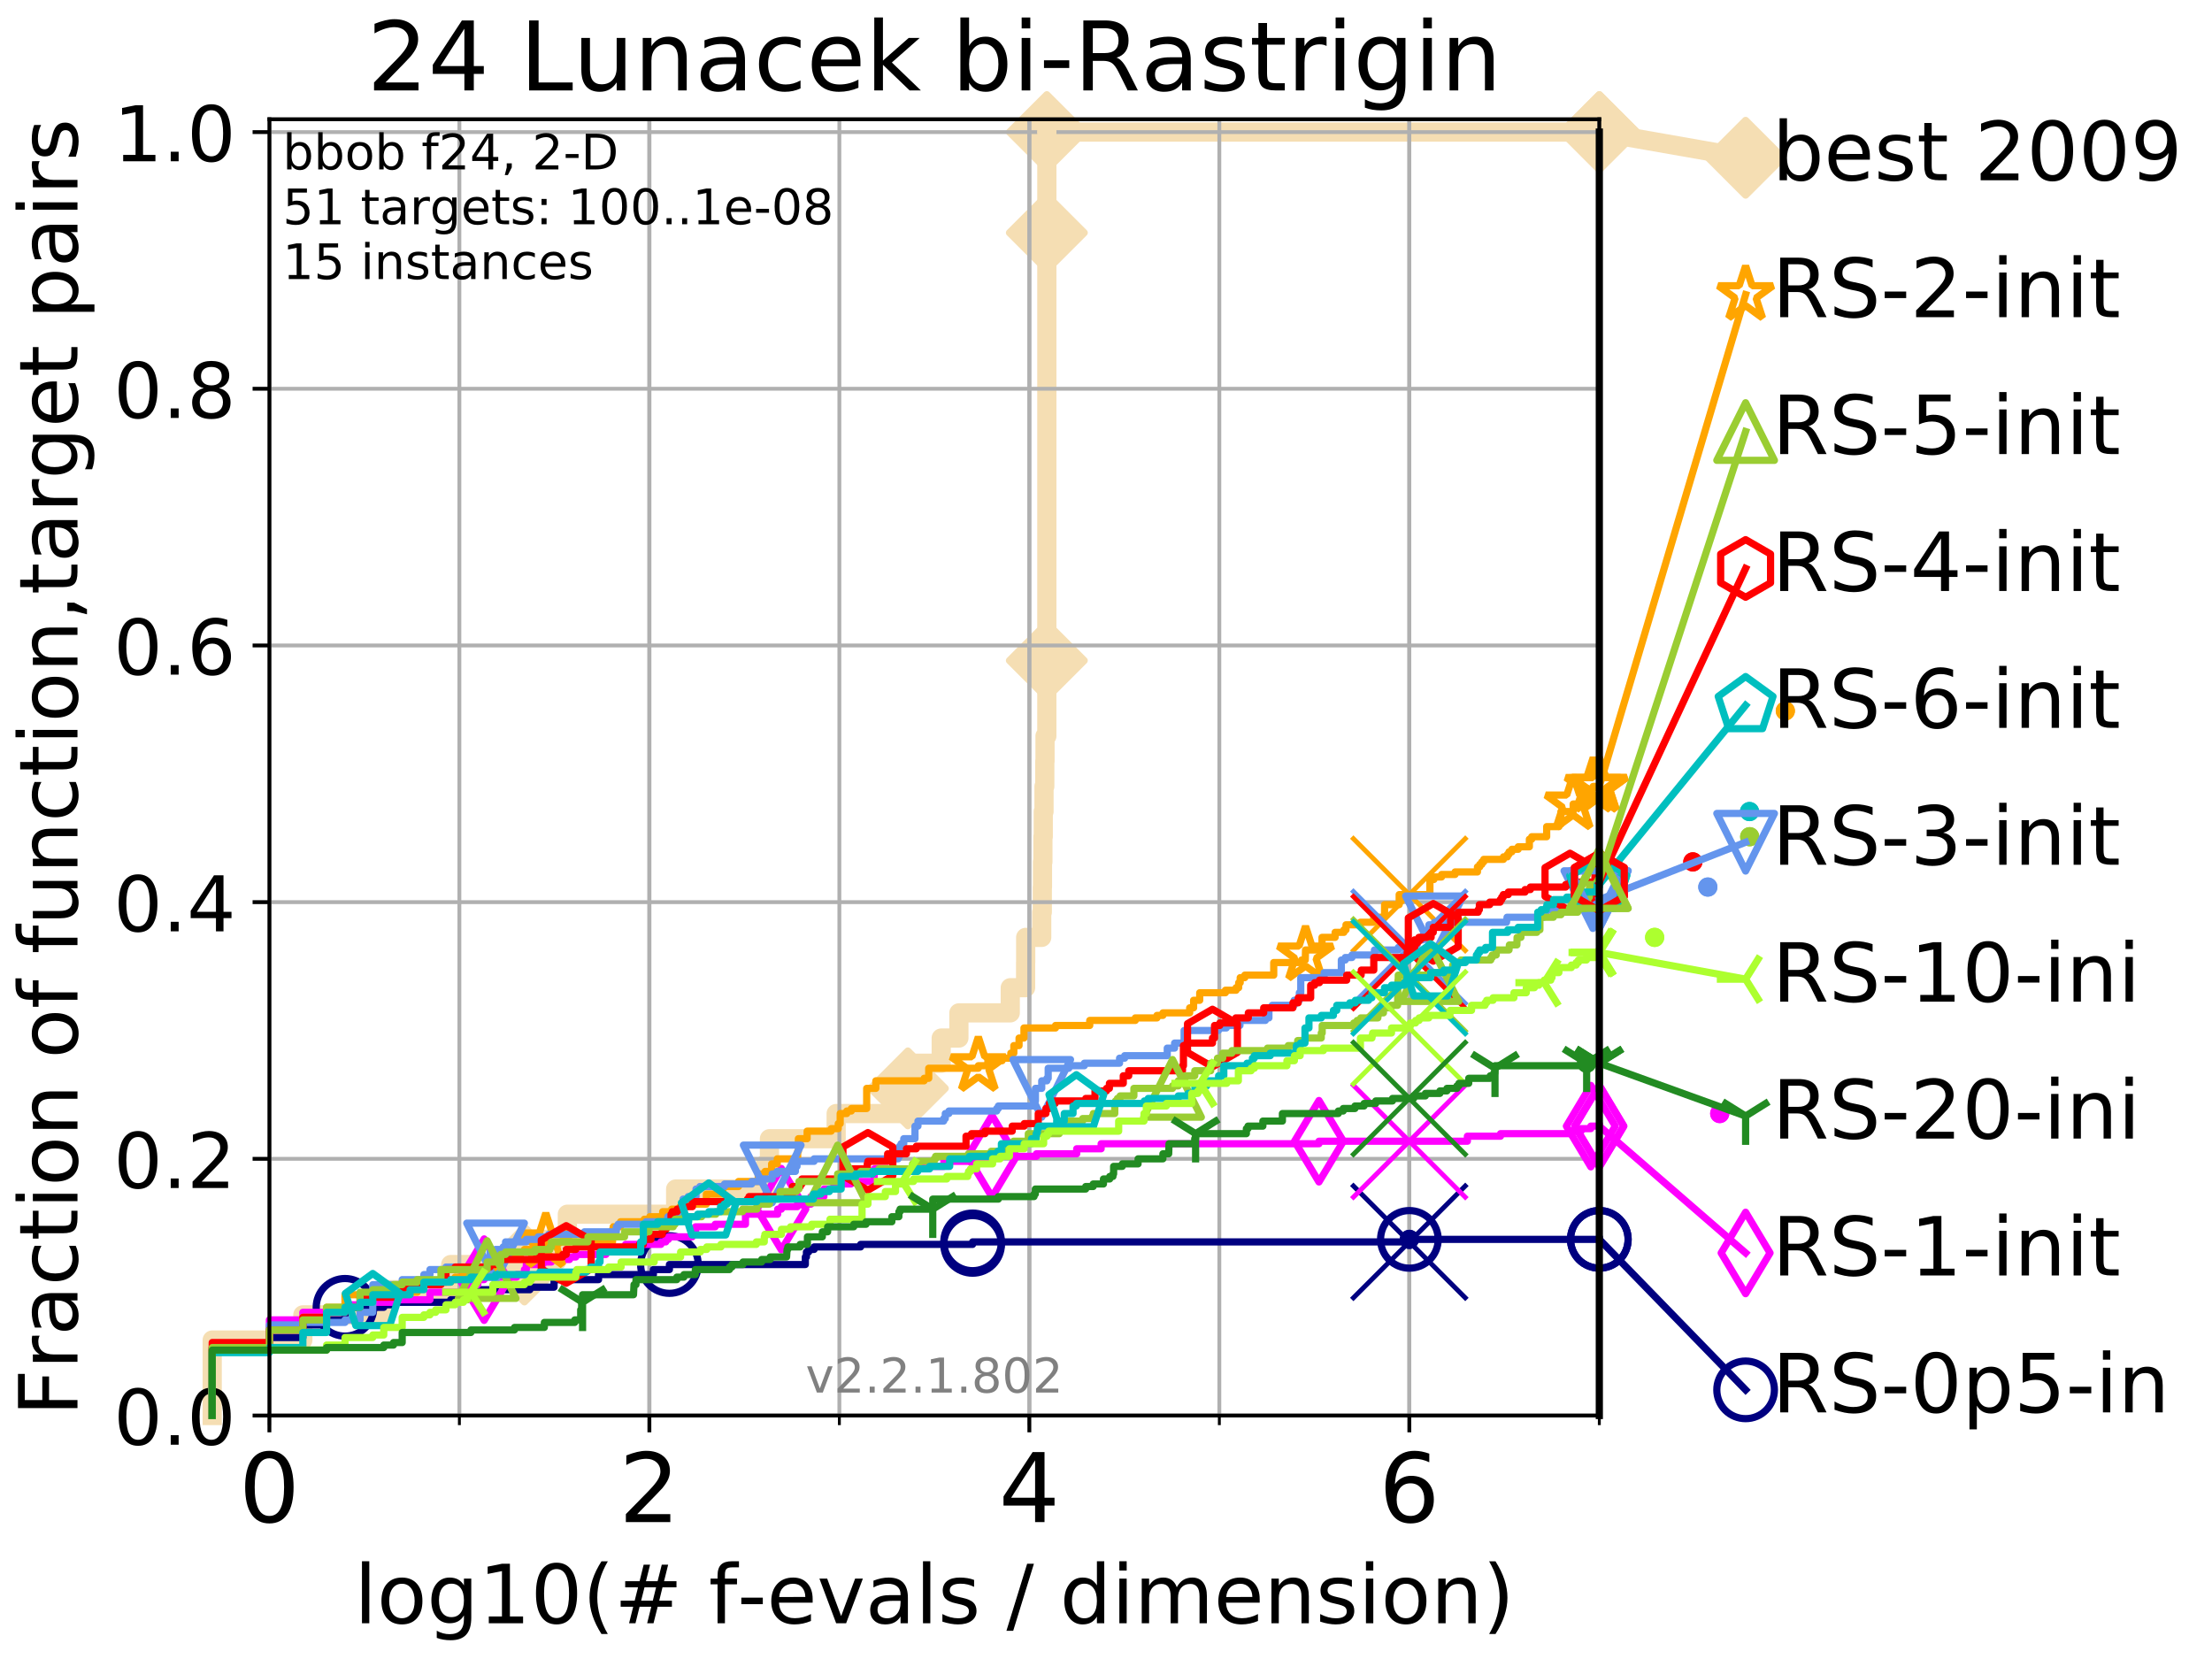 <?xml version="1.0" encoding="utf-8" standalone="no"?>
<!DOCTYPE svg PUBLIC "-//W3C//DTD SVG 1.1//EN"
  "http://www.w3.org/Graphics/SVG/1.1/DTD/svg11.dtd">
<!-- Created with matplotlib (http://matplotlib.org/) -->
<svg height="345.6pt" version="1.1" viewBox="0 0 460.8 345.6" width="460.8pt" xmlns="http://www.w3.org/2000/svg" xmlns:xlink="http://www.w3.org/1999/xlink">
 <defs>
  <style type="text/css">
*{stroke-linecap:butt;stroke-linejoin:round;}
  </style>
 </defs>
 <g id="figure_1">
  <g id="patch_1">
   <path d="M 0 345.6 
L 460.8 345.6 
L 460.8 0 
L 0 0 
z
" style="fill:#ffffff;"/>
  </g>
  <g id="axes_1">
   <g id="patch_2">
    <path d="M 56.12 294.88 
L 333.168 294.88 
L 333.168 24.84 
L 56.12 24.84 
z
" style="fill:#ffffff;"/>
   </g>
   <g id="line2d_1">
    <path d="M 44.206 294.88 
L 44.206 279.153 
L 63.089 279.153 
L 63.089 273.91 
L 79.949 273.91 
L 79.949 268.668 
L 93.887 268.668 
L 93.887 263.425 
L 109.251 263.425 
L 109.251 258.183 
L 118.187 258.183 
L 118.187 252.94 
L 140.75 252.94 
L 140.75 247.698 
L 159.445 247.698 
L 159.445 242.455 
L 160.288 242.455 
L 160.288 237.213 
L 174.189 237.213 
L 174.189 231.97 
L 189.123 231.97 
L 189.123 226.728 
L 190.577 226.728 
L 190.577 221.485 
L 196.071 221.485 
L 196.071 216.243 
L 199.756 216.243 
L 199.756 211 
L 210.457 211 
L 210.457 205.758 
L 213.653 205.758 
L 213.653 200.515 
L 213.67 200.515 
L 213.67 195.273 
L 217.007 195.273 
L 217.007 190.03 
L 217.131 190.03 
L 217.131 184.788 
L 217.167 184.788 
L 217.167 179.546 
L 217.256 179.546 
L 217.256 174.303 
L 217.331 174.303 
L 217.331 169.061 
L 217.487 169.061 
L 217.487 163.818 
L 217.648 163.818 
L 217.648 158.576 
L 217.697 158.576 
L 217.697 153.333 
L 218.074 153.333 
L 218.074 142.848 
L 218.074 142.848 
L 218.074 137.606 
L 218.075 137.606 
L 218.075 127.121 
L 218.076 127.121 
L 218.076 53.726 
L 218.076 53.726 
L 218.076 48.484 
L 218.077 48.484 
L 218.077 27.514 
L 333.168 27.514 
" style="fill:none;stroke:#f5deb3;stroke-linecap:square;stroke-width:4;"/>
   </g>
   <g id="line2d_2">
    <defs>
     <path d="M -0 7.778 
L 7.778 0 
L 0 -7.778 
L -7.778 -0 
z
" id="m504bcf8973" style="stroke:#f5deb3;stroke-linejoin:miter;stroke-width:1.5;"/>
    </defs>
    <g>
     <use style="fill:#f5deb3;stroke:#f5deb3;stroke-linejoin:miter;stroke-width:1.5;" x="109.251" xlink:href="#m504bcf8973" y="263.425"/>
     <use style="fill:#f5deb3;stroke:#f5deb3;stroke-linejoin:miter;stroke-width:1.5;" x="189.123" xlink:href="#m504bcf8973" y="226.728"/>
     <use style="fill:#f5deb3;stroke:#f5deb3;stroke-linejoin:miter;stroke-width:1.5;" x="218.074" xlink:href="#m504bcf8973" y="137.606"/>
     <use style="fill:#f5deb3;stroke:#f5deb3;stroke-linejoin:miter;stroke-width:1.5;" x="218.077" xlink:href="#m504bcf8973" y="48.484"/>
     <use style="fill:#f5deb3;stroke:#f5deb3;stroke-linejoin:miter;stroke-width:1.5;" x="218.077" xlink:href="#m504bcf8973" y="27.514"/>
     <use style="fill:#f5deb3;stroke:#f5deb3;stroke-linejoin:miter;stroke-width:1.5;" x="333.168" xlink:href="#m504bcf8973" y="27.514"/>
    </g>
   </g>
   <g id="line2d_3">
    <path style="fill:none;stroke:#f5deb3;stroke-linecap:square;stroke-width:4;"/>
    <g/>
   </g>
   <g id="line2d_4">
    <path d="M 333.168 27.514 
L 363.643 32.861 
" style="fill:none;stroke:#f5deb3;stroke-linecap:square;stroke-width:4;"/>
    <g>
     <use style="fill:#f5deb3;stroke:#f5deb3;stroke-linejoin:miter;stroke-width:1.5;" x="333.168" xlink:href="#m504bcf8973" y="27.514"/>
     <use style="fill:#f5deb3;stroke:#f5deb3;stroke-linejoin:miter;stroke-width:1.5;" x="363.643" xlink:href="#m504bcf8973" y="32.861"/>
    </g>
   </g>
   <g id="matplotlib.axis_1">
    <g id="xtick_1">
     <g id="line2d_5">
      <path clip-path="url(#pd804036e9a)" d="M 56.12 294.88 
L 56.12 24.84 
" style="fill:none;stroke:#b0b0b0;stroke-linecap:square;stroke-width:0.8;"/>
     </g>
     <g id="line2d_6">
      <defs>
       <path d="M 0 0 
L 0 3.5 
" id="m3439223b82" style="stroke:#000000;stroke-width:0.8;"/>
      </defs>
      <g>
       <use style="stroke:#000000;stroke-width:0.8;" x="56.12" xlink:href="#m3439223b82" y="294.88"/>
      </g>
     </g>
     <g id="text_1">
      <!-- 0 -->
      <defs>
       <path d="M 31.781 66.406 
Q 24.172 66.406 20.328 58.906 
Q 16.5 51.422 16.5 36.375 
Q 16.5 21.391 20.328 13.891 
Q 24.172 6.391 31.781 6.391 
Q 39.453 6.391 43.281 13.891 
Q 47.125 21.391 47.125 36.375 
Q 47.125 51.422 43.281 58.906 
Q 39.453 66.406 31.781 66.406 
z
M 31.781 74.219 
Q 44.047 74.219 50.516 64.516 
Q 56.984 54.828 56.984 36.375 
Q 56.984 17.969 50.516 8.266 
Q 44.047 -1.422 31.781 -1.422 
Q 19.531 -1.422 13.062 8.266 
Q 6.594 17.969 6.594 36.375 
Q 6.594 54.828 13.062 64.516 
Q 19.531 74.219 31.781 74.219 
z
" id="DejaVuSans-30"/>
      </defs>
      <g transform="translate(49.758 317.077)scale(0.2 -0.2)">
       <use xlink:href="#DejaVuSans-30"/>
      </g>
     </g>
    </g>
    <g id="xtick_2">
     <g id="line2d_7">
      <path clip-path="url(#pd804036e9a)" d="M 135.277 294.88 
L 135.277 24.84 
" style="fill:none;stroke:#b0b0b0;stroke-linecap:square;stroke-width:0.8;"/>
     </g>
     <g id="line2d_8">
      <g>
       <use style="stroke:#000000;stroke-width:0.8;" x="135.277" xlink:href="#m3439223b82" y="294.88"/>
      </g>
     </g>
     <g id="text_2">
      <!-- 2 -->
      <defs>
       <path d="M 19.188 8.297 
L 53.609 8.297 
L 53.609 0 
L 7.328 0 
L 7.328 8.297 
Q 12.938 14.109 22.625 23.891 
Q 32.328 33.688 34.812 36.531 
Q 39.547 41.844 41.422 45.531 
Q 43.312 49.219 43.312 52.781 
Q 43.312 58.594 39.234 62.25 
Q 35.156 65.922 28.609 65.922 
Q 23.969 65.922 18.812 64.312 
Q 13.672 62.703 7.812 59.422 
L 7.812 69.391 
Q 13.766 71.781 18.938 73 
Q 24.125 74.219 28.422 74.219 
Q 39.75 74.219 46.484 68.547 
Q 53.219 62.891 53.219 53.422 
Q 53.219 48.922 51.531 44.891 
Q 49.859 40.875 45.406 35.406 
Q 44.188 33.984 37.641 27.219 
Q 31.109 20.453 19.188 8.297 
z
" id="DejaVuSans-32"/>
      </defs>
      <g transform="translate(128.914 317.077)scale(0.2 -0.2)">
       <use xlink:href="#DejaVuSans-32"/>
      </g>
     </g>
    </g>
    <g id="xtick_3">
     <g id="line2d_9">
      <path clip-path="url(#pd804036e9a)" d="M 214.433 294.88 
L 214.433 24.84 
" style="fill:none;stroke:#b0b0b0;stroke-linecap:square;stroke-width:0.8;"/>
     </g>
     <g id="line2d_10">
      <g>
       <use style="stroke:#000000;stroke-width:0.8;" x="214.433" xlink:href="#m3439223b82" y="294.88"/>
      </g>
     </g>
     <g id="text_3">
      <!-- 4 -->
      <defs>
       <path d="M 37.797 64.312 
L 12.891 25.391 
L 37.797 25.391 
z
M 35.203 72.906 
L 47.609 72.906 
L 47.609 25.391 
L 58.016 25.391 
L 58.016 17.188 
L 47.609 17.188 
L 47.609 0 
L 37.797 0 
L 37.797 17.188 
L 4.891 17.188 
L 4.891 26.703 
z
" id="DejaVuSans-34"/>
      </defs>
      <g transform="translate(208.071 317.077)scale(0.2 -0.2)">
       <use xlink:href="#DejaVuSans-34"/>
      </g>
     </g>
    </g>
    <g id="xtick_4">
     <g id="line2d_11">
      <path clip-path="url(#pd804036e9a)" d="M 293.59 294.88 
L 293.59 24.84 
" style="fill:none;stroke:#b0b0b0;stroke-linecap:square;stroke-width:0.8;"/>
     </g>
     <g id="line2d_12">
      <g>
       <use style="stroke:#000000;stroke-width:0.8;" x="293.59" xlink:href="#m3439223b82" y="294.88"/>
      </g>
     </g>
     <g id="text_4">
      <!-- 6 -->
      <defs>
       <path d="M 33.016 40.375 
Q 26.375 40.375 22.484 35.828 
Q 18.609 31.297 18.609 23.391 
Q 18.609 15.531 22.484 10.953 
Q 26.375 6.391 33.016 6.391 
Q 39.656 6.391 43.531 10.953 
Q 47.406 15.531 47.406 23.391 
Q 47.406 31.297 43.531 35.828 
Q 39.656 40.375 33.016 40.375 
z
M 52.594 71.297 
L 52.594 62.312 
Q 48.875 64.062 45.094 64.984 
Q 41.312 65.922 37.594 65.922 
Q 27.828 65.922 22.672 59.328 
Q 17.531 52.734 16.797 39.406 
Q 19.672 43.656 24.016 45.922 
Q 28.375 48.188 33.594 48.188 
Q 44.578 48.188 50.953 41.516 
Q 57.328 34.859 57.328 23.391 
Q 57.328 12.156 50.688 5.359 
Q 44.047 -1.422 33.016 -1.422 
Q 20.359 -1.422 13.672 8.266 
Q 6.984 17.969 6.984 36.375 
Q 6.984 53.656 15.188 63.938 
Q 23.391 74.219 37.203 74.219 
Q 40.922 74.219 44.703 73.484 
Q 48.484 72.75 52.594 71.297 
z
" id="DejaVuSans-36"/>
      </defs>
      <g transform="translate(287.227 317.077)scale(0.2 -0.2)">
       <use xlink:href="#DejaVuSans-36"/>
      </g>
     </g>
    </g>
    <g id="xtick_5">
     <g id="line2d_13">
      <path clip-path="url(#pd804036e9a)" d="M 56.12 294.88 
L 56.12 24.84 
" style="fill:none;stroke:#b0b0b0;stroke-linecap:square;stroke-width:0.8;"/>
     </g>
     <g id="line2d_14">
      <defs>
       <path d="M 0 0 
L 0 2 
" id="m3f2d272fa7" style="stroke:#000000;stroke-width:0.6;"/>
      </defs>
      <g>
       <use style="stroke:#000000;stroke-width:0.6;" x="56.12" xlink:href="#m3f2d272fa7" y="294.88"/>
      </g>
     </g>
    </g>
    <g id="xtick_6">
     <g id="line2d_15">
      <path clip-path="url(#pd804036e9a)" d="M 95.698 294.88 
L 95.698 24.84 
" style="fill:none;stroke:#b0b0b0;stroke-linecap:square;stroke-width:0.8;"/>
     </g>
     <g id="line2d_16">
      <g>
       <use style="stroke:#000000;stroke-width:0.6;" x="95.698" xlink:href="#m3f2d272fa7" y="294.88"/>
      </g>
     </g>
    </g>
    <g id="xtick_7">
     <g id="line2d_17">
      <path clip-path="url(#pd804036e9a)" d="M 135.277 294.88 
L 135.277 24.84 
" style="fill:none;stroke:#b0b0b0;stroke-linecap:square;stroke-width:0.8;"/>
     </g>
     <g id="line2d_18">
      <g>
       <use style="stroke:#000000;stroke-width:0.6;" x="135.277" xlink:href="#m3f2d272fa7" y="294.88"/>
      </g>
     </g>
    </g>
    <g id="xtick_8">
     <g id="line2d_19">
      <path clip-path="url(#pd804036e9a)" d="M 174.855 294.88 
L 174.855 24.84 
" style="fill:none;stroke:#b0b0b0;stroke-linecap:square;stroke-width:0.8;"/>
     </g>
     <g id="line2d_20">
      <g>
       <use style="stroke:#000000;stroke-width:0.6;" x="174.855" xlink:href="#m3f2d272fa7" y="294.88"/>
      </g>
     </g>
    </g>
    <g id="xtick_9">
     <g id="line2d_21">
      <path clip-path="url(#pd804036e9a)" d="M 214.433 294.88 
L 214.433 24.84 
" style="fill:none;stroke:#b0b0b0;stroke-linecap:square;stroke-width:0.8;"/>
     </g>
     <g id="line2d_22">
      <g>
       <use style="stroke:#000000;stroke-width:0.6;" x="214.433" xlink:href="#m3f2d272fa7" y="294.88"/>
      </g>
     </g>
    </g>
    <g id="xtick_10">
     <g id="line2d_23">
      <path clip-path="url(#pd804036e9a)" d="M 254.011 294.88 
L 254.011 24.84 
" style="fill:none;stroke:#b0b0b0;stroke-linecap:square;stroke-width:0.8;"/>
     </g>
     <g id="line2d_24">
      <g>
       <use style="stroke:#000000;stroke-width:0.6;" x="254.011" xlink:href="#m3f2d272fa7" y="294.88"/>
      </g>
     </g>
    </g>
    <g id="xtick_11">
     <g id="line2d_25">
      <path clip-path="url(#pd804036e9a)" d="M 293.59 294.88 
L 293.59 24.84 
" style="fill:none;stroke:#b0b0b0;stroke-linecap:square;stroke-width:0.8;"/>
     </g>
     <g id="line2d_26">
      <g>
       <use style="stroke:#000000;stroke-width:0.6;" x="293.59" xlink:href="#m3f2d272fa7" y="294.88"/>
      </g>
     </g>
    </g>
    <g id="xtick_12">
     <g id="line2d_27">
      <path clip-path="url(#pd804036e9a)" d="M 333.168 294.88 
L 333.168 24.84 
" style="fill:none;stroke:#b0b0b0;stroke-linecap:square;stroke-width:0.8;"/>
     </g>
     <g id="line2d_28">
      <g>
       <use style="stroke:#000000;stroke-width:0.6;" x="333.168" xlink:href="#m3f2d272fa7" y="294.88"/>
      </g>
     </g>
    </g>
    <g id="text_5">
     <!-- log10(# f-evals / dimension) -->
     <defs>
      <path d="M 9.422 75.984 
L 18.406 75.984 
L 18.406 0 
L 9.422 0 
z
" id="DejaVuSans-6c"/>
      <path d="M 30.609 48.391 
Q 23.391 48.391 19.188 42.75 
Q 14.984 37.109 14.984 27.297 
Q 14.984 17.484 19.156 11.844 
Q 23.344 6.203 30.609 6.203 
Q 37.797 6.203 41.984 11.859 
Q 46.188 17.531 46.188 27.297 
Q 46.188 37.016 41.984 42.703 
Q 37.797 48.391 30.609 48.391 
z
M 30.609 56 
Q 42.328 56 49.016 48.375 
Q 55.719 40.766 55.719 27.297 
Q 55.719 13.875 49.016 6.219 
Q 42.328 -1.422 30.609 -1.422 
Q 18.844 -1.422 12.172 6.219 
Q 5.516 13.875 5.516 27.297 
Q 5.516 40.766 12.172 48.375 
Q 18.844 56 30.609 56 
z
" id="DejaVuSans-6f"/>
      <path d="M 45.406 27.984 
Q 45.406 37.75 41.375 43.109 
Q 37.359 48.484 30.078 48.484 
Q 22.859 48.484 18.828 43.109 
Q 14.797 37.75 14.797 27.984 
Q 14.797 18.266 18.828 12.891 
Q 22.859 7.516 30.078 7.516 
Q 37.359 7.516 41.375 12.891 
Q 45.406 18.266 45.406 27.984 
z
M 54.391 6.781 
Q 54.391 -7.172 48.188 -13.984 
Q 42 -20.797 29.203 -20.797 
Q 24.469 -20.797 20.266 -20.094 
Q 16.062 -19.391 12.109 -17.922 
L 12.109 -9.188 
Q 16.062 -11.328 19.922 -12.344 
Q 23.781 -13.375 27.781 -13.375 
Q 36.625 -13.375 41.016 -8.766 
Q 45.406 -4.156 45.406 5.172 
L 45.406 9.625 
Q 42.625 4.781 38.281 2.391 
Q 33.938 0 27.875 0 
Q 17.828 0 11.672 7.656 
Q 5.516 15.328 5.516 27.984 
Q 5.516 40.672 11.672 48.328 
Q 17.828 56 27.875 56 
Q 33.938 56 38.281 53.609 
Q 42.625 51.219 45.406 46.391 
L 45.406 54.688 
L 54.391 54.688 
z
" id="DejaVuSans-67"/>
      <path d="M 12.406 8.297 
L 28.516 8.297 
L 28.516 63.922 
L 10.984 60.406 
L 10.984 69.391 
L 28.422 72.906 
L 38.281 72.906 
L 38.281 8.297 
L 54.391 8.297 
L 54.391 0 
L 12.406 0 
z
" id="DejaVuSans-31"/>
      <path d="M 31 75.875 
Q 24.469 64.656 21.281 53.656 
Q 18.109 42.672 18.109 31.391 
Q 18.109 20.125 21.312 9.062 
Q 24.516 -2 31 -13.188 
L 23.188 -13.188 
Q 15.875 -1.703 12.234 9.375 
Q 8.594 20.453 8.594 31.391 
Q 8.594 42.281 12.203 53.312 
Q 15.828 64.359 23.188 75.875 
z
" id="DejaVuSans-28"/>
      <path d="M 51.125 44 
L 36.922 44 
L 32.812 27.688 
L 47.125 27.688 
z
M 43.797 71.781 
L 38.719 51.516 
L 52.984 51.516 
L 58.109 71.781 
L 65.922 71.781 
L 60.891 51.516 
L 76.125 51.516 
L 76.125 44 
L 58.984 44 
L 54.984 27.688 
L 70.516 27.688 
L 70.516 20.219 
L 53.078 20.219 
L 48 0 
L 40.188 0 
L 45.219 20.219 
L 30.906 20.219 
L 25.875 0 
L 18.016 0 
L 23.094 20.219 
L 7.719 20.219 
L 7.719 27.688 
L 24.906 27.688 
L 29 44 
L 13.281 44 
L 13.281 51.516 
L 30.906 51.516 
L 35.891 71.781 
z
" id="DejaVuSans-23"/>
      <path id="DejaVuSans-20"/>
      <path d="M 37.109 75.984 
L 37.109 68.5 
L 28.516 68.5 
Q 23.688 68.5 21.797 66.547 
Q 19.922 64.594 19.922 59.516 
L 19.922 54.688 
L 34.719 54.688 
L 34.719 47.703 
L 19.922 47.703 
L 19.922 0 
L 10.891 0 
L 10.891 47.703 
L 2.297 47.703 
L 2.297 54.688 
L 10.891 54.688 
L 10.891 58.5 
Q 10.891 67.625 15.141 71.797 
Q 19.391 75.984 28.609 75.984 
z
" id="DejaVuSans-66"/>
      <path d="M 4.891 31.391 
L 31.203 31.391 
L 31.203 23.391 
L 4.891 23.391 
z
" id="DejaVuSans-2d"/>
      <path d="M 56.203 29.594 
L 56.203 25.203 
L 14.891 25.203 
Q 15.484 15.922 20.484 11.062 
Q 25.484 6.203 34.422 6.203 
Q 39.594 6.203 44.453 7.469 
Q 49.312 8.734 54.109 11.281 
L 54.109 2.781 
Q 49.266 0.734 44.188 -0.344 
Q 39.109 -1.422 33.891 -1.422 
Q 20.797 -1.422 13.156 6.188 
Q 5.516 13.812 5.516 26.812 
Q 5.516 40.234 12.766 48.109 
Q 20.016 56 32.328 56 
Q 43.359 56 49.781 48.891 
Q 56.203 41.797 56.203 29.594 
z
M 47.219 32.234 
Q 47.125 39.594 43.094 43.984 
Q 39.062 48.391 32.422 48.391 
Q 24.906 48.391 20.391 44.141 
Q 15.875 39.891 15.188 32.172 
z
" id="DejaVuSans-65"/>
      <path d="M 2.984 54.688 
L 12.5 54.688 
L 29.594 8.797 
L 46.688 54.688 
L 56.203 54.688 
L 35.688 0 
L 23.484 0 
z
" id="DejaVuSans-76"/>
      <path d="M 34.281 27.484 
Q 23.391 27.484 19.188 25 
Q 14.984 22.516 14.984 16.5 
Q 14.984 11.719 18.141 8.906 
Q 21.297 6.109 26.703 6.109 
Q 34.188 6.109 38.703 11.406 
Q 43.219 16.703 43.219 25.484 
L 43.219 27.484 
z
M 52.203 31.203 
L 52.203 0 
L 43.219 0 
L 43.219 8.297 
Q 40.141 3.328 35.547 0.953 
Q 30.953 -1.422 24.312 -1.422 
Q 15.922 -1.422 10.953 3.297 
Q 6 8.016 6 15.922 
Q 6 25.141 12.172 29.828 
Q 18.359 34.516 30.609 34.516 
L 43.219 34.516 
L 43.219 35.406 
Q 43.219 41.609 39.141 45 
Q 35.062 48.391 27.688 48.391 
Q 23 48.391 18.547 47.266 
Q 14.109 46.141 10.016 43.891 
L 10.016 52.203 
Q 14.938 54.109 19.578 55.047 
Q 24.219 56 28.609 56 
Q 40.484 56 46.344 49.844 
Q 52.203 43.703 52.203 31.203 
z
" id="DejaVuSans-61"/>
      <path d="M 44.281 53.078 
L 44.281 44.578 
Q 40.484 46.531 36.375 47.5 
Q 32.281 48.484 27.875 48.484 
Q 21.188 48.484 17.844 46.438 
Q 14.5 44.391 14.5 40.281 
Q 14.5 37.156 16.891 35.375 
Q 19.281 33.594 26.516 31.984 
L 29.594 31.297 
Q 39.156 29.25 43.188 25.516 
Q 47.219 21.781 47.219 15.094 
Q 47.219 7.469 41.188 3.016 
Q 35.156 -1.422 24.609 -1.422 
Q 20.219 -1.422 15.453 -0.562 
Q 10.688 0.297 5.422 2 
L 5.422 11.281 
Q 10.406 8.688 15.234 7.391 
Q 20.062 6.109 24.812 6.109 
Q 31.156 6.109 34.562 8.281 
Q 37.984 10.453 37.984 14.406 
Q 37.984 18.062 35.516 20.016 
Q 33.062 21.969 24.703 23.781 
L 21.578 24.516 
Q 13.234 26.266 9.516 29.906 
Q 5.812 33.547 5.812 39.891 
Q 5.812 47.609 11.281 51.797 
Q 16.75 56 26.812 56 
Q 31.781 56 36.172 55.266 
Q 40.578 54.547 44.281 53.078 
z
" id="DejaVuSans-73"/>
      <path d="M 25.391 72.906 
L 33.688 72.906 
L 8.297 -9.281 
L 0 -9.281 
z
" id="DejaVuSans-2f"/>
      <path d="M 45.406 46.391 
L 45.406 75.984 
L 54.391 75.984 
L 54.391 0 
L 45.406 0 
L 45.406 8.203 
Q 42.578 3.328 38.25 0.953 
Q 33.938 -1.422 27.875 -1.422 
Q 17.969 -1.422 11.734 6.484 
Q 5.516 14.406 5.516 27.297 
Q 5.516 40.188 11.734 48.094 
Q 17.969 56 27.875 56 
Q 33.938 56 38.25 53.625 
Q 42.578 51.266 45.406 46.391 
z
M 14.797 27.297 
Q 14.797 17.391 18.875 11.75 
Q 22.953 6.109 30.078 6.109 
Q 37.203 6.109 41.297 11.75 
Q 45.406 17.391 45.406 27.297 
Q 45.406 37.203 41.297 42.844 
Q 37.203 48.484 30.078 48.484 
Q 22.953 48.484 18.875 42.844 
Q 14.797 37.203 14.797 27.297 
z
" id="DejaVuSans-64"/>
      <path d="M 9.422 54.688 
L 18.406 54.688 
L 18.406 0 
L 9.422 0 
z
M 9.422 75.984 
L 18.406 75.984 
L 18.406 64.594 
L 9.422 64.594 
z
" id="DejaVuSans-69"/>
      <path d="M 52 44.188 
Q 55.375 50.25 60.062 53.125 
Q 64.75 56 71.094 56 
Q 79.641 56 84.281 50.016 
Q 88.922 44.047 88.922 33.016 
L 88.922 0 
L 79.891 0 
L 79.891 32.719 
Q 79.891 40.578 77.094 44.375 
Q 74.312 48.188 68.609 48.188 
Q 61.625 48.188 57.562 43.547 
Q 53.516 38.922 53.516 30.906 
L 53.516 0 
L 44.484 0 
L 44.484 32.719 
Q 44.484 40.625 41.703 44.406 
Q 38.922 48.188 33.109 48.188 
Q 26.219 48.188 22.156 43.531 
Q 18.109 38.875 18.109 30.906 
L 18.109 0 
L 9.078 0 
L 9.078 54.688 
L 18.109 54.688 
L 18.109 46.188 
Q 21.188 51.219 25.484 53.609 
Q 29.781 56 35.688 56 
Q 41.656 56 45.828 52.969 
Q 50 49.953 52 44.188 
z
" id="DejaVuSans-6d"/>
      <path d="M 54.891 33.016 
L 54.891 0 
L 45.906 0 
L 45.906 32.719 
Q 45.906 40.484 42.875 44.328 
Q 39.844 48.188 33.797 48.188 
Q 26.516 48.188 22.312 43.547 
Q 18.109 38.922 18.109 30.906 
L 18.109 0 
L 9.078 0 
L 9.078 54.688 
L 18.109 54.688 
L 18.109 46.188 
Q 21.344 51.125 25.703 53.562 
Q 30.078 56 35.797 56 
Q 45.219 56 50.047 50.172 
Q 54.891 44.344 54.891 33.016 
z
" id="DejaVuSans-6e"/>
      <path d="M 8.016 75.875 
L 15.828 75.875 
Q 23.141 64.359 26.781 53.312 
Q 30.422 42.281 30.422 31.391 
Q 30.422 20.453 26.781 9.375 
Q 23.141 -1.703 15.828 -13.188 
L 8.016 -13.188 
Q 14.5 -2 17.703 9.062 
Q 20.906 20.125 20.906 31.391 
Q 20.906 42.672 17.703 53.656 
Q 14.5 64.656 8.016 75.875 
z
" id="DejaVuSans-29"/>
     </defs>
     <g transform="translate(73.803 338.154)scale(0.17 -0.17)">
      <use xlink:href="#DejaVuSans-6c"/>
      <use x="27.783" xlink:href="#DejaVuSans-6f"/>
      <use x="88.965" xlink:href="#DejaVuSans-67"/>
      <use x="152.441" xlink:href="#DejaVuSans-31"/>
      <use x="216.064" xlink:href="#DejaVuSans-30"/>
      <use x="279.688" xlink:href="#DejaVuSans-28"/>
      <use x="318.701" xlink:href="#DejaVuSans-23"/>
      <use x="402.49" xlink:href="#DejaVuSans-20"/>
      <use x="434.277" xlink:href="#DejaVuSans-66"/>
      <use x="469.404" xlink:href="#DejaVuSans-2d"/>
      <use x="505.488" xlink:href="#DejaVuSans-65"/>
      <use x="567.012" xlink:href="#DejaVuSans-76"/>
      <use x="626.191" xlink:href="#DejaVuSans-61"/>
      <use x="687.471" xlink:href="#DejaVuSans-6c"/>
      <use x="715.254" xlink:href="#DejaVuSans-73"/>
      <use x="767.354" xlink:href="#DejaVuSans-20"/>
      <use x="799.141" xlink:href="#DejaVuSans-2f"/>
      <use x="832.832" xlink:href="#DejaVuSans-20"/>
      <use x="864.619" xlink:href="#DejaVuSans-64"/>
      <use x="928.096" xlink:href="#DejaVuSans-69"/>
      <use x="955.879" xlink:href="#DejaVuSans-6d"/>
      <use x="1053.291" xlink:href="#DejaVuSans-65"/>
      <use x="1114.814" xlink:href="#DejaVuSans-6e"/>
      <use x="1178.193" xlink:href="#DejaVuSans-73"/>
      <use x="1230.293" xlink:href="#DejaVuSans-69"/>
      <use x="1258.076" xlink:href="#DejaVuSans-6f"/>
      <use x="1319.258" xlink:href="#DejaVuSans-6e"/>
      <use x="1382.637" xlink:href="#DejaVuSans-29"/>
     </g>
    </g>
   </g>
   <g id="matplotlib.axis_2">
    <g id="ytick_1">
     <g id="line2d_29">
      <path clip-path="url(#pd804036e9a)" d="M 56.12 294.88 
L 333.168 294.88 
" style="fill:none;stroke:#b0b0b0;stroke-linecap:square;stroke-width:0.8;"/>
     </g>
     <g id="line2d_30">
      <defs>
       <path d="M 0 0 
L -3.5 0 
" id="me6b4095108" style="stroke:#000000;stroke-width:0.8;"/>
      </defs>
      <g>
       <use style="stroke:#000000;stroke-width:0.8;" x="56.12" xlink:href="#me6b4095108" y="294.88"/>
      </g>
     </g>
     <g id="text_6">
      <!-- 0.0 -->
      <defs>
       <path d="M 10.688 12.406 
L 21 12.406 
L 21 0 
L 10.688 0 
z
" id="DejaVuSans-2e"/>
      </defs>
      <g transform="translate(23.675 300.959)scale(0.16 -0.16)">
       <use xlink:href="#DejaVuSans-30"/>
       <use x="63.623" xlink:href="#DejaVuSans-2e"/>
       <use x="95.41" xlink:href="#DejaVuSans-30"/>
      </g>
     </g>
    </g>
    <g id="ytick_2">
     <g id="line2d_31">
      <path clip-path="url(#pd804036e9a)" d="M 56.12 241.407 
L 333.168 241.407 
" style="fill:none;stroke:#b0b0b0;stroke-linecap:square;stroke-width:0.8;"/>
     </g>
     <g id="line2d_32">
      <g>
       <use style="stroke:#000000;stroke-width:0.8;" x="56.12" xlink:href="#me6b4095108" y="241.407"/>
      </g>
     </g>
     <g id="text_7">
      <!-- 0.2 -->
      <g transform="translate(23.675 247.485)scale(0.16 -0.16)">
       <use xlink:href="#DejaVuSans-30"/>
       <use x="63.623" xlink:href="#DejaVuSans-2e"/>
       <use x="95.41" xlink:href="#DejaVuSans-32"/>
      </g>
     </g>
    </g>
    <g id="ytick_3">
     <g id="line2d_33">
      <path clip-path="url(#pd804036e9a)" d="M 56.12 187.933 
L 333.168 187.933 
" style="fill:none;stroke:#b0b0b0;stroke-linecap:square;stroke-width:0.8;"/>
     </g>
     <g id="line2d_34">
      <g>
       <use style="stroke:#000000;stroke-width:0.8;" x="56.12" xlink:href="#me6b4095108" y="187.933"/>
      </g>
     </g>
     <g id="text_8">
      <!-- 0.4 -->
      <g transform="translate(23.675 194.012)scale(0.16 -0.16)">
       <use xlink:href="#DejaVuSans-30"/>
       <use x="63.623" xlink:href="#DejaVuSans-2e"/>
       <use x="95.41" xlink:href="#DejaVuSans-34"/>
      </g>
     </g>
    </g>
    <g id="ytick_4">
     <g id="line2d_35">
      <path clip-path="url(#pd804036e9a)" d="M 56.12 134.46 
L 333.168 134.46 
" style="fill:none;stroke:#b0b0b0;stroke-linecap:square;stroke-width:0.8;"/>
     </g>
     <g id="line2d_36">
      <g>
       <use style="stroke:#000000;stroke-width:0.8;" x="56.12" xlink:href="#me6b4095108" y="134.46"/>
      </g>
     </g>
     <g id="text_9">
      <!-- 0.6 -->
      <g transform="translate(23.675 140.539)scale(0.16 -0.16)">
       <use xlink:href="#DejaVuSans-30"/>
       <use x="63.623" xlink:href="#DejaVuSans-2e"/>
       <use x="95.41" xlink:href="#DejaVuSans-36"/>
      </g>
     </g>
    </g>
    <g id="ytick_5">
     <g id="line2d_37">
      <path clip-path="url(#pd804036e9a)" d="M 56.12 80.987 
L 333.168 80.987 
" style="fill:none;stroke:#b0b0b0;stroke-linecap:square;stroke-width:0.8;"/>
     </g>
     <g id="line2d_38">
      <g>
       <use style="stroke:#000000;stroke-width:0.8;" x="56.12" xlink:href="#me6b4095108" y="80.987"/>
      </g>
     </g>
     <g id="text_10">
      <!-- 0.8 -->
      <defs>
       <path d="M 31.781 34.625 
Q 24.75 34.625 20.719 30.859 
Q 16.703 27.094 16.703 20.516 
Q 16.703 13.922 20.719 10.156 
Q 24.75 6.391 31.781 6.391 
Q 38.812 6.391 42.859 10.172 
Q 46.922 13.969 46.922 20.516 
Q 46.922 27.094 42.891 30.859 
Q 38.875 34.625 31.781 34.625 
z
M 21.922 38.812 
Q 15.578 40.375 12.031 44.719 
Q 8.5 49.078 8.5 55.328 
Q 8.5 64.062 14.719 69.141 
Q 20.953 74.219 31.781 74.219 
Q 42.672 74.219 48.875 69.141 
Q 55.078 64.062 55.078 55.328 
Q 55.078 49.078 51.531 44.719 
Q 48 40.375 41.703 38.812 
Q 48.828 37.156 52.797 32.312 
Q 56.781 27.484 56.781 20.516 
Q 56.781 9.906 50.312 4.234 
Q 43.844 -1.422 31.781 -1.422 
Q 19.734 -1.422 13.25 4.234 
Q 6.781 9.906 6.781 20.516 
Q 6.781 27.484 10.781 32.312 
Q 14.797 37.156 21.922 38.812 
z
M 18.312 54.391 
Q 18.312 48.734 21.844 45.562 
Q 25.391 42.391 31.781 42.391 
Q 38.141 42.391 41.719 45.562 
Q 45.312 48.734 45.312 54.391 
Q 45.312 60.062 41.719 63.234 
Q 38.141 66.406 31.781 66.406 
Q 25.391 66.406 21.844 63.234 
Q 18.312 60.062 18.312 54.391 
z
" id="DejaVuSans-38"/>
      </defs>
      <g transform="translate(23.675 87.066)scale(0.16 -0.16)">
       <use xlink:href="#DejaVuSans-30"/>
       <use x="63.623" xlink:href="#DejaVuSans-2e"/>
       <use x="95.41" xlink:href="#DejaVuSans-38"/>
      </g>
     </g>
    </g>
    <g id="ytick_6">
     <g id="line2d_39">
      <path clip-path="url(#pd804036e9a)" d="M 56.12 27.514 
L 333.168 27.514 
" style="fill:none;stroke:#b0b0b0;stroke-linecap:square;stroke-width:0.8;"/>
     </g>
     <g id="line2d_40">
      <g>
       <use style="stroke:#000000;stroke-width:0.8;" x="56.12" xlink:href="#me6b4095108" y="27.514"/>
      </g>
     </g>
     <g id="text_11">
      <!-- 1.0 -->
      <g transform="translate(23.675 33.592)scale(0.16 -0.16)">
       <use xlink:href="#DejaVuSans-31"/>
       <use x="63.623" xlink:href="#DejaVuSans-2e"/>
       <use x="95.41" xlink:href="#DejaVuSans-30"/>
      </g>
     </g>
    </g>
    <g id="text_12">
     <!-- Fraction of function,target pairs -->
     <defs>
      <path d="M 9.812 72.906 
L 51.703 72.906 
L 51.703 64.594 
L 19.672 64.594 
L 19.672 43.109 
L 48.578 43.109 
L 48.578 34.812 
L 19.672 34.812 
L 19.672 0 
L 9.812 0 
z
" id="DejaVuSans-46"/>
      <path d="M 41.109 46.297 
Q 39.594 47.172 37.812 47.578 
Q 36.031 48 33.891 48 
Q 26.266 48 22.188 43.047 
Q 18.109 38.094 18.109 28.812 
L 18.109 0 
L 9.078 0 
L 9.078 54.688 
L 18.109 54.688 
L 18.109 46.188 
Q 20.953 51.172 25.484 53.578 
Q 30.031 56 36.531 56 
Q 37.453 56 38.578 55.875 
Q 39.703 55.766 41.062 55.516 
z
" id="DejaVuSans-72"/>
      <path d="M 48.781 52.594 
L 48.781 44.188 
Q 44.969 46.297 41.141 47.344 
Q 37.312 48.391 33.406 48.391 
Q 24.656 48.391 19.812 42.844 
Q 14.984 37.312 14.984 27.297 
Q 14.984 17.281 19.812 11.734 
Q 24.656 6.203 33.406 6.203 
Q 37.312 6.203 41.141 7.25 
Q 44.969 8.297 48.781 10.406 
L 48.781 2.094 
Q 45.016 0.344 40.984 -0.531 
Q 36.969 -1.422 32.422 -1.422 
Q 20.062 -1.422 12.781 6.344 
Q 5.516 14.109 5.516 27.297 
Q 5.516 40.672 12.859 48.328 
Q 20.219 56 33.016 56 
Q 37.156 56 41.109 55.141 
Q 45.062 54.297 48.781 52.594 
z
" id="DejaVuSans-63"/>
      <path d="M 18.312 70.219 
L 18.312 54.688 
L 36.812 54.688 
L 36.812 47.703 
L 18.312 47.703 
L 18.312 18.016 
Q 18.312 11.328 20.141 9.422 
Q 21.969 7.516 27.594 7.516 
L 36.812 7.516 
L 36.812 0 
L 27.594 0 
Q 17.188 0 13.234 3.875 
Q 9.281 7.766 9.281 18.016 
L 9.281 47.703 
L 2.688 47.703 
L 2.688 54.688 
L 9.281 54.688 
L 9.281 70.219 
z
" id="DejaVuSans-74"/>
      <path d="M 8.5 21.578 
L 8.5 54.688 
L 17.484 54.688 
L 17.484 21.922 
Q 17.484 14.156 20.5 10.266 
Q 23.531 6.391 29.594 6.391 
Q 36.859 6.391 41.078 11.031 
Q 45.312 15.672 45.312 23.688 
L 45.312 54.688 
L 54.297 54.688 
L 54.297 0 
L 45.312 0 
L 45.312 8.406 
Q 42.047 3.422 37.719 1 
Q 33.406 -1.422 27.688 -1.422 
Q 18.266 -1.422 13.375 4.438 
Q 8.5 10.297 8.5 21.578 
z
M 31.109 56 
z
" id="DejaVuSans-75"/>
      <path d="M 11.719 12.406 
L 22.016 12.406 
L 22.016 4 
L 14.016 -11.625 
L 7.719 -11.625 
L 11.719 4 
z
" id="DejaVuSans-2c"/>
      <path d="M 18.109 8.203 
L 18.109 -20.797 
L 9.078 -20.797 
L 9.078 54.688 
L 18.109 54.688 
L 18.109 46.391 
Q 20.953 51.266 25.266 53.625 
Q 29.594 56 35.594 56 
Q 45.562 56 51.781 48.094 
Q 58.016 40.188 58.016 27.297 
Q 58.016 14.406 51.781 6.484 
Q 45.562 -1.422 35.594 -1.422 
Q 29.594 -1.422 25.266 0.953 
Q 20.953 3.328 18.109 8.203 
z
M 48.688 27.297 
Q 48.688 37.203 44.609 42.844 
Q 40.531 48.484 33.406 48.484 
Q 26.266 48.484 22.188 42.844 
Q 18.109 37.203 18.109 27.297 
Q 18.109 17.391 22.188 11.75 
Q 26.266 6.109 33.406 6.109 
Q 40.531 6.109 44.609 11.75 
Q 48.688 17.391 48.688 27.297 
z
" id="DejaVuSans-70"/>
     </defs>
     <g transform="translate(16.14 294.999)rotate(-90)scale(0.17 -0.17)">
      <use xlink:href="#DejaVuSans-46"/>
      <use x="57.41" xlink:href="#DejaVuSans-72"/>
      <use x="98.523" xlink:href="#DejaVuSans-61"/>
      <use x="159.803" xlink:href="#DejaVuSans-63"/>
      <use x="214.783" xlink:href="#DejaVuSans-74"/>
      <use x="253.992" xlink:href="#DejaVuSans-69"/>
      <use x="281.775" xlink:href="#DejaVuSans-6f"/>
      <use x="342.957" xlink:href="#DejaVuSans-6e"/>
      <use x="406.336" xlink:href="#DejaVuSans-20"/>
      <use x="438.123" xlink:href="#DejaVuSans-6f"/>
      <use x="499.305" xlink:href="#DejaVuSans-66"/>
      <use x="534.51" xlink:href="#DejaVuSans-20"/>
      <use x="566.297" xlink:href="#DejaVuSans-66"/>
      <use x="601.502" xlink:href="#DejaVuSans-75"/>
      <use x="664.881" xlink:href="#DejaVuSans-6e"/>
      <use x="728.26" xlink:href="#DejaVuSans-63"/>
      <use x="783.24" xlink:href="#DejaVuSans-74"/>
      <use x="822.449" xlink:href="#DejaVuSans-69"/>
      <use x="850.232" xlink:href="#DejaVuSans-6f"/>
      <use x="911.414" xlink:href="#DejaVuSans-6e"/>
      <use x="974.793" xlink:href="#DejaVuSans-2c"/>
      <use x="1006.58" xlink:href="#DejaVuSans-74"/>
      <use x="1045.789" xlink:href="#DejaVuSans-61"/>
      <use x="1107.068" xlink:href="#DejaVuSans-72"/>
      <use x="1148.166" xlink:href="#DejaVuSans-67"/>
      <use x="1211.643" xlink:href="#DejaVuSans-65"/>
      <use x="1273.166" xlink:href="#DejaVuSans-74"/>
      <use x="1312.375" xlink:href="#DejaVuSans-20"/>
      <use x="1344.162" xlink:href="#DejaVuSans-70"/>
      <use x="1407.639" xlink:href="#DejaVuSans-61"/>
      <use x="1468.918" xlink:href="#DejaVuSans-69"/>
      <use x="1496.701" xlink:href="#DejaVuSans-72"/>
      <use x="1537.814" xlink:href="#DejaVuSans-73"/>
     </g>
    </g>
   </g>
   <g id="line2d_41">
    <defs>
     <path d="M 0 1.5 
C 0.398 1.5 0.779 1.342 1.061 1.061 
C 1.342 0.779 1.5 0.398 1.5 0 
C 1.5 -0.398 1.342 -0.779 1.061 -1.061 
C 0.779 -1.342 0.398 -1.5 0 -1.5 
C -0.398 -1.5 -0.779 -1.342 -1.061 -1.061 
C -1.342 -0.779 -1.5 -0.398 -1.5 0 
C -1.5 0.398 -1.342 0.779 -1.061 1.061 
C -0.779 1.342 -0.398 1.5 0 1.5 
z
" id="m49f458e82f" style="stroke:#f5deb3;"/>
    </defs>
    <g>
     <use style="fill:#f5deb3;stroke:#f5deb3;" x="218.077" xlink:href="#m49f458e82f" y="27.514"/>
     <use style="fill:#f5deb3;stroke:#f5deb3;" x="218.077" xlink:href="#m49f458e82f" y="27.514"/>
    </g>
   </g>
   <g id="line2d_42">
    <defs>
     <path d="M 0 1.5 
C 0.398 1.5 0.779 1.342 1.061 1.061 
C 1.342 0.779 1.5 0.398 1.5 0 
C 1.5 -0.398 1.342 -0.779 1.061 -1.061 
C 0.779 -1.342 0.398 -1.5 0 -1.5 
C -0.398 -1.5 -0.779 -1.342 -1.061 -1.061 
C -1.342 -0.779 -1.5 -0.398 -1.5 0 
C -1.5 0.398 -1.342 0.779 -1.061 1.061 
C -0.779 1.342 -0.398 1.5 0 1.5 
z
" id="mcf54901ee3" style="stroke:#000080;"/>
    </defs>
    <g>
     <use style="fill:#000080;stroke:#000080;" x="293.6" xlink:href="#mcf54901ee3" y="258.183"/>
     <use style="fill:#000080;stroke:#000080;" x="293.6" xlink:href="#mcf54901ee3" y="258.183"/>
    </g>
   </g>
   <g id="line2d_43">
    <path d="M 44.206 294.88 
L 44.206 281.25 
L 56.12 281.25 
L 56.12 278.628 
L 63.089 278.628 
L 63.089 276.007 
L 68.034 276.007 
L 68.034 274.959 
L 71.87 274.959 
L 71.87 272.337 
L 79.949 272.337 
L 79.949 271.813 
L 81.973 271.813 
L 81.973 271.289 
L 93.887 271.289 
L 93.887 270.765 
L 97.337 270.765 
L 97.337 270.24 
L 98.832 270.24 
L 98.832 268.668 
L 110.385 268.668 
L 110.385 268.143 
L 115.421 268.143 
L 115.421 266.571 
L 124.685 266.571 
L 124.685 265.522 
L 136.115 265.522 
L 136.115 264.474 
L 139.452 264.474 
L 139.452 263.425 
L 167.765 263.425 
L 167.765 261.852 
L 167.997 261.852 
L 167.997 260.804 
L 168.464 260.804 
L 168.464 260.28 
L 169.598 260.28 
L 169.598 259.755 
L 179.285 259.755 
L 179.285 259.231 
L 202.611 259.231 
L 202.611 258.707 
L 293.6 258.707 
L 293.6 258.183 
L 333.168 258.183 
" style="fill:none;stroke:#000080;stroke-linecap:square;stroke-width:1.5;"/>
   </g>
   <g id="line2d_44">
    <defs>
     <path d="M 0 6 
C 1.591 6 3.117 5.368 4.243 4.243 
C 5.368 3.117 6 1.591 6 0 
C 6 -1.591 5.368 -3.117 4.243 -4.243 
C 3.117 -5.368 1.591 -6 0 -6 
C -1.591 -6 -3.117 -5.368 -4.243 -4.243 
C -5.368 -3.117 -6 -1.591 -6 0 
C -6 1.591 -5.368 3.117 -4.243 4.243 
C -3.117 5.368 -1.591 6 0 6 
z
" id="me4c2e77fd7" style="stroke:#000080;stroke-width:1.5;"/>
    </defs>
    <g>
     <use style="fill-opacity:0;stroke:#000080;stroke-width:1.5;" x="71.87" xlink:href="#me4c2e77fd7" y="272.337"/>
     <use style="fill-opacity:0;stroke:#000080;stroke-width:1.5;" x="139.452" xlink:href="#me4c2e77fd7" y="263.425"/>
     <use style="fill-opacity:0;stroke:#000080;stroke-width:1.5;" x="202.611" xlink:href="#me4c2e77fd7" y="259.231"/>
     <use style="fill-opacity:0;stroke:#000080;stroke-width:1.5;" x="202.611" xlink:href="#me4c2e77fd7" y="258.707"/>
     <use style="fill-opacity:0;stroke:#000080;stroke-width:1.5;" x="293.6" xlink:href="#me4c2e77fd7" y="258.183"/>
     <use style="fill-opacity:0;stroke:#000080;stroke-width:1.5;" x="333.168" xlink:href="#me4c2e77fd7" y="258.183"/>
    </g>
   </g>
   <g id="line2d_45">
    <path style="fill:none;stroke:#000080;stroke-linecap:square;stroke-width:1.5;"/>
    <g/>
   </g>
   <g id="line2d_46">
    <path clip-path="url(#pd804036e9a)" d="M 293.59 258.707 
" style="fill:none;stroke:#000080;stroke-linecap:square;stroke-width:1.5;"/>
    <defs>
     <path d="M -12 12 
L 12 -12 
M -12 -12 
L 12 12 
" id="m9a10627723" style="stroke:#000080;"/>
    </defs>
    <g clip-path="url(#pd804036e9a)">
     <use style="fill:#000080;stroke:#000080;" x="293.59" xlink:href="#m9a10627723" y="258.707"/>
    </g>
   </g>
   <g id="line2d_47">
    <defs>
     <path d="M 0 1.5 
C 0.398 1.5 0.779 1.342 1.061 1.061 
C 1.342 0.779 1.5 0.398 1.5 0 
C 1.5 -0.398 1.342 -0.779 1.061 -1.061 
C 0.779 -1.342 0.398 -1.5 0 -1.5 
C -0.398 -1.5 -0.779 -1.342 -1.061 -1.061 
C -1.342 -0.779 -1.5 -0.398 -1.5 0 
C -1.5 0.398 -1.342 0.779 -1.061 1.061 
C -0.779 1.342 -0.398 1.5 0 1.5 
z
" id="m474e685cce" style="stroke:#ff00ff;"/>
    </defs>
    <g>
     <use style="fill:#ff00ff;stroke:#ff00ff;" x="358.248" xlink:href="#m474e685cce" y="231.97"/>
     <use style="fill:#ff00ff;stroke:#ff00ff;" x="358.248" xlink:href="#m474e685cce" y="231.97"/>
    </g>
   </g>
   <g id="line2d_48">
    <path d="M 44.206 294.88 
L 44.206 280.725 
L 56.12 280.725 
L 56.12 274.959 
L 63.089 274.959 
L 63.089 273.386 
L 71.87 273.386 
L 71.87 271.813 
L 75.004 271.813 
L 75.004 271.289 
L 81.973 271.289 
L 81.973 270.765 
L 89.568 270.765 
L 89.568 269.192 
L 96.537 269.192 
L 96.537 268.143 
L 97.337 268.143 
L 97.337 267.619 
L 99.534 267.619 
L 99.534 266.571 
L 100.857 266.571 
L 100.857 266.046 
L 107.613 266.046 
L 107.613 265.522 
L 109.251 265.522 
L 109.251 264.474 
L 109.637 264.474 
L 109.637 263.425 
L 113.086 263.425 
L 113.086 262.901 
L 114.866 262.901 
L 114.866 262.377 
L 118.645 262.377 
L 118.645 261.852 
L 119.951 261.852 
L 119.951 261.328 
L 126.207 261.328 
L 126.207 260.804 
L 130.332 260.804 
L 130.332 259.231 
L 137.679 259.231 
L 137.679 258.707 
L 138.695 258.707 
L 138.695 258.183 
L 139.249 258.183 
L 139.249 257.658 
L 144.194 257.658 
L 144.194 256.61 
L 144.896 256.61 
L 144.896 255.561 
L 148.985 255.561 
L 148.985 255.037 
L 155.296 255.037 
L 155.296 252.94 
L 162.005 252.94 
L 162.005 251.892 
L 162.768 251.892 
L 162.768 251.367 
L 166.117 251.367 
L 166.117 250.843 
L 168.919 250.843 
L 168.919 249.27 
L 171.631 249.27 
L 171.631 248.222 
L 171.652 248.222 
L 171.652 247.698 
L 173.718 247.698 
L 173.718 246.649 
L 177.257 246.649 
L 177.257 246.125 
L 182.114 246.125 
L 182.114 243.504 
L 190.324 243.504 
L 190.324 242.979 
L 196.634 242.979 
L 196.634 241.931 
L 206.657 241.931 
L 206.657 240.882 
L 215.907 240.882 
L 215.907 240.358 
L 224.298 240.358 
L 224.298 239.31 
L 229.39 239.31 
L 229.39 238.261 
L 274.763 238.261 
L 274.763 237.737 
L 305.681 237.737 
L 305.681 236.689 
L 312.587 236.689 
L 312.587 236.164 
L 327.088 236.164 
L 327.088 235.64 
L 329.377 235.64 
L 329.377 235.116 
L 331.396 235.116 
L 331.396 234.592 
L 333.168 234.592 
" style="fill:none;stroke:#ff00ff;stroke-linecap:square;stroke-width:1.5;"/>
   </g>
   <g id="line2d_49">
    <defs>
     <path d="M -0 8.485 
L 5.091 0 
L 0 -8.485 
L -5.091 -0 
z
" id="mdedc9bd8f2" style="stroke:#ff00ff;stroke-linejoin:miter;stroke-width:1.5;"/>
    </defs>
    <g>
     <use style="fill-opacity:0;stroke:#ff00ff;stroke-linejoin:miter;stroke-width:1.5;" x="100.857" xlink:href="#mdedc9bd8f2" y="266.571"/>
     <use style="fill-opacity:0;stroke:#ff00ff;stroke-linejoin:miter;stroke-width:1.5;" x="162.768" xlink:href="#mdedc9bd8f2" y="251.892"/>
     <use style="fill-opacity:0;stroke:#ff00ff;stroke-linejoin:miter;stroke-width:1.5;" x="206.657" xlink:href="#mdedc9bd8f2" y="240.882"/>
     <use style="fill-opacity:0;stroke:#ff00ff;stroke-linejoin:miter;stroke-width:1.5;" x="274.763" xlink:href="#mdedc9bd8f2" y="237.737"/>
     <use style="fill-opacity:0;stroke:#ff00ff;stroke-linejoin:miter;stroke-width:1.5;" x="331.396" xlink:href="#mdedc9bd8f2" y="234.592"/>
     <use style="fill-opacity:0;stroke:#ff00ff;stroke-linejoin:miter;stroke-width:1.5;" x="333.168" xlink:href="#mdedc9bd8f2" y="234.592"/>
    </g>
   </g>
   <g id="line2d_50">
    <path style="fill:none;stroke:#ff00ff;stroke-linecap:square;stroke-width:1.5;"/>
    <g/>
   </g>
   <g id="line2d_51">
    <path clip-path="url(#pd804036e9a)" d="M 293.59 237.737 
" style="fill:none;stroke:#ff00ff;stroke-linecap:square;stroke-width:1.5;"/>
    <defs>
     <path d="M -12 12 
L 12 -12 
M -12 -12 
L 12 12 
" id="m811554cdf7" style="stroke:#ff00ff;"/>
    </defs>
    <g clip-path="url(#pd804036e9a)">
     <use style="fill:#ff00ff;stroke:#ff00ff;" x="293.59" xlink:href="#m811554cdf7" y="237.737"/>
    </g>
   </g>
   <g id="line2d_52">
    <defs>
     <path d="M 0 1.5 
C 0.398 1.5 0.779 1.342 1.061 1.061 
C 1.342 0.779 1.5 0.398 1.5 0 
C 1.5 -0.398 1.342 -0.779 1.061 -1.061 
C 0.779 -1.342 0.398 -1.5 0 -1.5 
C -0.398 -1.5 -0.779 -1.342 -1.061 -1.061 
C -1.342 -0.779 -1.5 -0.398 -1.5 0 
C -1.5 0.398 -1.342 0.779 -1.061 1.061 
C -0.779 1.342 -0.398 1.5 0 1.5 
z
" id="m0d81fdce69" style="stroke:#ffa500;"/>
    </defs>
    <g>
     <use style="fill:#ffa500;stroke:#ffa500;" x="371.916" xlink:href="#m0d81fdce69" y="148.091"/>
     <use style="fill:#ffa500;stroke:#ffa500;" x="371.916" xlink:href="#m0d81fdce69" y="148.091"/>
    </g>
   </g>
   <g id="line2d_53">
    <path d="M 44.206 294.88 
L 44.206 280.725 
L 56.12 280.725 
L 56.12 276.531 
L 63.089 276.531 
L 63.089 274.434 
L 68.034 274.434 
L 68.034 272.337 
L 71.87 272.337 
L 71.87 269.716 
L 83.784 269.716 
L 83.784 269.192 
L 86.918 269.192 
L 86.918 268.143 
L 88.294 268.143 
L 88.294 267.619 
L 89.568 267.619 
L 89.568 267.095 
L 93.887 267.095 
L 93.887 266.571 
L 94.817 266.571 
L 94.817 266.046 
L 96.537 266.046 
L 96.537 265.522 
L 102.085 265.522 
L 102.085 264.474 
L 103.231 264.474 
L 103.231 262.377 
L 104.306 262.377 
L 104.306 261.328 
L 108.451 261.328 
L 108.451 260.804 
L 109.251 260.804 
L 109.251 260.28 
L 112.771 260.28 
L 112.771 259.755 
L 113.7 259.755 
L 113.7 258.707 
L 127.606 258.707 
L 127.606 256.086 
L 127.739 256.086 
L 127.739 255.561 
L 129.268 255.561 
L 129.268 254.513 
L 134.213 254.513 
L 134.213 253.989 
L 135.362 253.989 
L 135.362 253.464 
L 138.049 253.464 
L 138.049 252.416 
L 139.918 252.416 
L 139.918 251.892 
L 141.663 251.892 
L 141.663 251.367 
L 142.698 251.367 
L 142.698 250.843 
L 147.148 250.843 
L 147.148 248.746 
L 150.396 248.746 
L 150.396 248.222 
L 150.574 248.222 
L 150.574 247.173 
L 153.842 247.173 
L 153.842 246.125 
L 157.95 246.125 
L 157.95 244.552 
L 159.382 244.552 
L 159.382 244.028 
L 160.743 244.028 
L 160.743 242.455 
L 161.914 242.455 
L 161.914 241.407 
L 166.174 241.407 
L 166.174 239.834 
L 166.316 239.834 
L 166.316 237.213 
L 168.137 237.213 
L 168.137 235.64 
L 173.158 235.64 
L 173.158 235.116 
L 174.621 235.116 
L 174.621 234.067 
L 175.026 234.067 
L 175.026 231.97 
L 176.399 231.97 
L 176.399 231.446 
L 177.347 231.446 
L 177.347 230.922 
L 180.546 230.922 
L 180.546 226.728 
L 182.454 226.728 
L 182.454 225.155 
L 192.51 225.155 
L 192.51 224.631 
L 193.47 224.631 
L 193.47 222.534 
L 203.805 222.534 
L 203.805 222.01 
L 205.795 222.01 
L 205.795 220.961 
L 208.763 220.961 
L 208.763 220.437 
L 210.57 220.437 
L 210.57 219.388 
L 211.2 219.388 
L 211.2 217.816 
L 212.287 217.816 
L 212.287 216.243 
L 213.31 216.243 
L 213.31 214.146 
L 219.884 214.146 
L 219.884 213.622 
L 227.013 213.622 
L 227.013 212.573 
L 236.508 212.573 
L 236.508 212.049 
L 241.023 212.049 
L 241.023 211.525 
L 242.257 211.525 
L 242.257 211 
L 247.832 211 
L 247.832 209.952 
L 248.65 209.952 
L 248.65 208.379 
L 249.922 208.379 
L 249.922 206.806 
L 255.276 206.806 
L 255.276 206.282 
L 257.499 206.282 
L 257.499 205.758 
L 258.041 205.758 
L 258.041 204.709 
L 258.357 204.709 
L 258.357 203.661 
L 259.315 203.661 
L 259.315 203.137 
L 265.344 203.137 
L 265.344 200.515 
L 271.13 200.515 
L 271.13 199.991 
L 271.91 199.991 
L 271.964 197.894 
L 275.395 197.894 
L 275.395 195.273 
L 278.129 195.273 
L 278.129 194.224 
L 279.957 194.224 
L 279.957 193.7 
L 280.392 193.7 
L 280.392 192.652 
L 283.384 192.652 
L 283.384 192.127 
L 286.165 192.127 
L 286.165 191.079 
L 288.434 191.079 
L 288.434 188.458 
L 291.473 188.458 
L 291.473 186.361 
L 297.877 186.361 
L 297.877 183.215 
L 298.709 183.215 
L 298.709 182.691 
L 300.308 182.691 
L 300.308 182.167 
L 303.119 182.167 
L 303.119 181.642 
L 307.781 181.642 
L 307.781 180.594 
L 308.254 180.594 
L 308.254 180.07 
L 308.686 180.07 
L 308.686 179.546 
L 309.09 179.546 
L 309.09 179.021 
L 313.196 179.021 
L 313.196 178.497 
L 314.024 178.497 
L 314.024 177.973 
L 314.355 177.973 
L 314.355 177.449 
L 314.945 177.449 
L 314.945 176.924 
L 316.267 176.924 
L 316.267 176.4 
L 318.594 176.4 
L 318.594 174.827 
L 319.083 174.827 
L 319.083 174.303 
L 322.201 174.303 
L 322.201 172.206 
L 324.753 172.206 
L 324.753 171.682 
L 325.181 171.682 
L 325.181 169.061 
L 327.719 169.061 
L 327.719 167.488 
L 329.931 167.488 
L 329.931 164.867 
L 330.185 164.867 
L 330.185 164.342 
L 331.89 164.342 
L 331.89 163.818 
L 333.168 163.818 
L 333.168 163.818 
" style="fill:none;stroke:#ffa500;stroke-linecap:square;stroke-width:1.5;"/>
   </g>
   <g id="line2d_54">
    <defs>
     <path d="M 0 -6 
L -1.347 -1.854 
L -5.706 -1.854 
L -2.18 0.708 
L -3.527 4.854 
L -0 2.292 
L 3.527 4.854 
L 2.18 0.708 
L 5.706 -1.854 
L 1.347 -1.854 
z
" id="mb63a75b3c3" style="stroke:#ffa500;stroke-linejoin:bevel;stroke-width:1.5;"/>
    </defs>
    <g>
     <use style="fill-opacity:0;stroke:#ffa500;stroke-linejoin:bevel;stroke-width:1.5;" x="113.7" xlink:href="#mb63a75b3c3" y="258.707"/>
     <use style="fill-opacity:0;stroke:#ffa500;stroke-linejoin:bevel;stroke-width:1.5;" x="203.805" xlink:href="#mb63a75b3c3" y="222.01"/>
     <use style="fill-opacity:0;stroke:#ffa500;stroke-linejoin:bevel;stroke-width:1.5;" x="271.964" xlink:href="#mb63a75b3c3" y="198.943"/>
     <use style="fill-opacity:0;stroke:#ffa500;stroke-linejoin:bevel;stroke-width:1.5;" x="327.719" xlink:href="#mb63a75b3c3" y="167.488"/>
     <use style="fill-opacity:0;stroke:#ffa500;stroke-linejoin:bevel;stroke-width:1.5;" x="331.89" xlink:href="#mb63a75b3c3" y="163.818"/>
     <use style="fill-opacity:0;stroke:#ffa500;stroke-linejoin:bevel;stroke-width:1.5;" x="333.168" xlink:href="#mb63a75b3c3" y="163.818"/>
    </g>
   </g>
   <g id="line2d_55">
    <path style="fill:none;stroke:#ffa500;stroke-linecap:square;stroke-width:1.5;"/>
    <g/>
   </g>
   <g id="line2d_56">
    <path clip-path="url(#pd804036e9a)" d="M 293.59 186.361 
" style="fill:none;stroke:#ffa500;stroke-linecap:square;stroke-width:1.5;"/>
    <defs>
     <path d="M -12 12 
L 12 -12 
M -12 -12 
L 12 12 
" id="m17e29a587f" style="stroke:#ffa500;"/>
    </defs>
    <g clip-path="url(#pd804036e9a)">
     <use style="fill:#ffa500;stroke:#ffa500;" x="293.59" xlink:href="#m17e29a587f" y="186.361"/>
    </g>
   </g>
   <g id="line2d_57">
    <defs>
     <path d="M 0 1.5 
C 0.398 1.5 0.779 1.342 1.061 1.061 
C 1.342 0.779 1.5 0.398 1.5 0 
C 1.5 -0.398 1.342 -0.779 1.061 -1.061 
C 0.779 -1.342 0.398 -1.5 0 -1.5 
C -0.398 -1.5 -0.779 -1.342 -1.061 -1.061 
C -1.342 -0.779 -1.5 -0.398 -1.5 0 
C -1.5 0.398 -1.342 0.779 -1.061 1.061 
C -0.779 1.342 -0.398 1.5 0 1.5 
z
" id="mc24b45eb72" style="stroke:#6495ed;"/>
    </defs>
    <g>
     <use style="fill:#6495ed;stroke:#6495ed;" x="355.771" xlink:href="#mc24b45eb72" y="184.788"/>
     <use style="fill:#6495ed;stroke:#6495ed;" x="355.771" xlink:href="#mc24b45eb72" y="184.788"/>
    </g>
   </g>
   <g id="line2d_58">
    <path d="M 44.206 294.88 
L 44.206 280.725 
L 56.12 280.725 
L 56.12 276.007 
L 63.089 276.007 
L 63.089 275.483 
L 71.87 275.483 
L 71.87 274.959 
L 75.004 274.959 
L 75.004 273.386 
L 77.653 273.386 
L 77.653 267.619 
L 83.784 267.619 
L 83.784 266.571 
L 88.294 266.571 
L 88.294 265.522 
L 89.568 265.522 
L 89.568 264.474 
L 92.905 264.474 
L 92.905 263.949 
L 102.085 263.949 
L 102.085 260.804 
L 103.231 260.804 
L 103.231 260.28 
L 104.819 260.28 
L 104.819 259.755 
L 105.317 259.755 
L 105.317 258.707 
L 109.637 258.707 
L 109.637 258.183 
L 112.122 258.183 
L 112.122 257.658 
L 114.293 257.658 
L 114.293 257.134 
L 121.741 257.134 
L 121.741 256.61 
L 128.393 256.61 
L 128.393 255.561 
L 128.773 255.561 
L 128.773 255.037 
L 134.575 255.037 
L 134.575 254.513 
L 139.112 254.513 
L 139.112 253.464 
L 139.983 253.464 
L 139.983 252.94 
L 142.303 252.94 
L 142.303 249.795 
L 143.355 249.795 
L 143.355 249.27 
L 144.994 249.27 
L 144.994 247.698 
L 145.804 247.698 
L 145.804 247.173 
L 150.923 247.173 
L 150.923 246.649 
L 156.587 246.649 
L 156.587 246.125 
L 158.976 246.125 
L 158.976 245.601 
L 160.86 245.601 
L 160.86 244.552 
L 161.877 244.552 
L 161.877 244.028 
L 165.698 244.028 
L 165.698 242.979 
L 166.031 242.979 
L 166.031 241.931 
L 169.586 241.931 
L 169.586 241.407 
L 187.101 241.407 
L 187.101 240.882 
L 187.385 240.882 
L 187.385 238.785 
L 187.706 238.785 
L 187.706 238.261 
L 188.266 238.261 
L 188.266 237.213 
L 190.608 237.213 
L 190.608 234.592 
L 191.226 234.592 
L 191.226 233.543 
L 196.586 233.543 
L 196.586 233.019 
L 196.92 233.019 
L 196.92 231.97 
L 197.675 231.97 
L 197.675 231.446 
L 207.633 231.446 
L 207.633 230.922 
L 207.976 230.922 
L 207.976 230.398 
L 215.385 230.398 
L 215.385 229.349 
L 215.699 229.349 
L 215.699 226.728 
L 217.011 226.728 
L 217.011 225.155 
L 218.09 225.155 
L 218.09 224.631 
L 218.357 224.631 
L 218.357 222.534 
L 222.659 222.534 
L 222.659 222.01 
L 225.888 222.01 
L 225.888 221.485 
L 233.224 221.485 
L 233.224 220.437 
L 234.287 220.437 
L 234.287 219.913 
L 243.159 219.913 
L 243.159 218.34 
L 244.692 218.34 
L 244.692 217.291 
L 246.673 217.291 
L 246.673 214.67 
L 253.824 214.67 
L 253.824 214.146 
L 255.453 214.146 
L 255.453 213.622 
L 258.303 213.622 
L 258.303 212.573 
L 263.598 212.573 
L 263.598 212.049 
L 264.338 212.049 
L 264.338 209.952 
L 265.024 209.952 
L 265.024 209.428 
L 269.604 209.428 
L 269.604 208.379 
L 270.675 208.379 
L 270.675 206.806 
L 270.974 206.806 
L 270.974 203.661 
L 275.837 203.661 
L 275.837 202.612 
L 279.424 202.612 
L 279.424 199.991 
L 280.243 199.991 
L 280.243 199.467 
L 281.645 199.467 
L 281.645 198.943 
L 286.318 198.943 
L 286.318 197.894 
L 291.29 197.894 
L 291.29 197.37 
L 293.652 197.37 
L 293.652 196.846 
L 295.211 196.846 
L 295.211 195.797 
L 296.357 195.797 
L 296.357 195.273 
L 296.577 195.273 
L 296.577 194.749 
L 297.394 194.749 
L 297.394 193.7 
L 297.612 193.7 
L 297.675 192.652 
L 298.824 192.652 
L 298.824 192.127 
L 313.837 192.127 
L 313.946 191.079 
L 321.59 191.079 
L 321.59 190.555 
L 322.085 190.555 
L 322.085 189.506 
L 327.278 189.506 
L 327.278 188.982 
L 329.857 188.982 
L 329.857 187.933 
L 331.824 187.933 
L 331.824 187.409 
L 333.168 187.409 
L 333.168 187.409 
" style="fill:none;stroke:#6495ed;stroke-linecap:square;stroke-width:1.5;"/>
   </g>
   <g id="line2d_59">
    <defs>
     <path d="M -0 6 
L 6 -6 
L -6 -6 
z
" id="mb6211cc643" style="stroke:#6495ed;stroke-linejoin:miter;stroke-width:1.5;"/>
    </defs>
    <g>
     <use style="fill-opacity:0;stroke:#6495ed;stroke-linejoin:miter;stroke-width:1.5;" x="103.231" xlink:href="#mb6211cc643" y="260.804"/>
     <use style="fill-opacity:0;stroke:#6495ed;stroke-linejoin:miter;stroke-width:1.5;" x="160.86" xlink:href="#mb6211cc643" y="244.552"/>
     <use style="fill-opacity:0;stroke:#6495ed;stroke-linejoin:miter;stroke-width:1.5;" x="217.011" xlink:href="#mb6211cc643" y="226.728"/>
     <use style="fill-opacity:0;stroke:#6495ed;stroke-linejoin:miter;stroke-width:1.5;" x="298.824" xlink:href="#mb6211cc643" y="192.652"/>
     <use style="fill-opacity:0;stroke:#6495ed;stroke-linejoin:miter;stroke-width:1.5;" x="331.824" xlink:href="#mb6211cc643" y="187.409"/>
     <use style="fill-opacity:0;stroke:#6495ed;stroke-linejoin:miter;stroke-width:1.5;" x="333.168" xlink:href="#mb6211cc643" y="187.409"/>
    </g>
   </g>
   <g id="line2d_60">
    <path style="fill:none;stroke:#6495ed;stroke-linecap:square;stroke-width:1.5;"/>
    <g/>
   </g>
   <g id="line2d_61">
    <path clip-path="url(#pd804036e9a)" d="M 293.59 197.37 
" style="fill:none;stroke:#6495ed;stroke-linecap:square;stroke-width:1.5;"/>
    <defs>
     <path d="M -12 12 
L 12 -12 
M -12 -12 
L 12 12 
" id="mb753e285dd" style="stroke:#6495ed;"/>
    </defs>
    <g clip-path="url(#pd804036e9a)">
     <use style="fill:#6495ed;stroke:#6495ed;" x="293.59" xlink:href="#mb753e285dd" y="197.37"/>
    </g>
   </g>
   <g id="line2d_62">
    <defs>
     <path d="M 0 1.5 
C 0.398 1.5 0.779 1.342 1.061 1.061 
C 1.342 0.779 1.5 0.398 1.5 0 
C 1.5 -0.398 1.342 -0.779 1.061 -1.061 
C 0.779 -1.342 0.398 -1.5 0 -1.5 
C -0.398 -1.5 -0.779 -1.342 -1.061 -1.061 
C -1.342 -0.779 -1.5 -0.398 -1.5 0 
C -1.5 0.398 -1.342 0.779 -1.061 1.061 
C -0.779 1.342 -0.398 1.5 0 1.5 
z
" id="md0993359f5" style="stroke:#ff0000;"/>
    </defs>
    <g>
     <use style="fill:#ff0000;stroke:#ff0000;" x="352.651" xlink:href="#md0993359f5" y="179.546"/>
     <use style="fill:#ff0000;stroke:#ff0000;" x="352.651" xlink:href="#md0993359f5" y="179.546"/>
    </g>
   </g>
   <g id="line2d_63">
    <path d="M 44.206 294.88 
L 44.206 279.677 
L 56.12 279.677 
L 56.12 277.056 
L 63.089 277.056 
L 63.089 274.434 
L 68.034 274.434 
L 68.034 273.386 
L 71.87 273.386 
L 71.87 272.337 
L 75.004 272.337 
L 75.004 270.24 
L 81.973 270.24 
L 81.973 269.192 
L 83.784 269.192 
L 83.784 268.143 
L 88.294 268.143 
L 88.294 267.619 
L 91.863 267.619 
L 91.863 267.095 
L 92.905 267.095 
L 92.905 264.474 
L 94.817 264.474 
L 94.817 263.949 
L 102.085 263.949 
L 102.085 263.425 
L 103.231 263.425 
L 103.231 262.377 
L 111.788 262.377 
L 111.788 261.852 
L 117.232 261.852 
L 117.232 261.328 
L 117.953 261.328 
L 117.953 260.28 
L 119.951 260.28 
L 119.951 259.755 
L 133.177 259.755 
L 133.177 259.231 
L 134.029 259.231 
L 134.029 258.183 
L 135.617 258.183 
L 135.617 257.134 
L 137.975 257.134 
L 137.975 256.086 
L 138.765 256.086 
L 138.765 255.037 
L 139.786 255.037 
L 139.786 252.94 
L 140.049 252.94 
L 140.049 252.416 
L 141.06 252.416 
L 141.06 251.892 
L 141.899 251.892 
L 141.899 251.367 
L 144.245 251.367 
L 144.245 250.319 
L 155.694 250.319 
L 155.694 249.795 
L 156.031 249.795 
L 156.031 249.27 
L 164.688 249.27 
L 164.688 248.746 
L 165.102 248.746 
L 165.102 247.173 
L 166.707 247.173 
L 166.707 246.649 
L 167.049 246.649 
L 167.049 245.601 
L 174.812 245.601 
L 174.812 244.552 
L 176.066 244.552 
L 176.066 244.028 
L 177.324 244.028 
L 177.324 243.504 
L 180.663 243.504 
L 180.663 242.455 
L 180.797 242.455 
L 180.797 241.931 
L 184.91 241.931 
L 184.91 240.358 
L 188.828 240.358 
L 188.828 239.31 
L 190.884 239.31 
L 190.884 238.785 
L 201.24 238.785 
L 201.24 236.689 
L 202.376 236.689 
L 202.376 236.164 
L 205.185 236.164 
L 205.185 235.64 
L 210.862 235.64 
L 210.862 234.592 
L 213.371 234.592 
L 213.371 234.067 
L 216.282 234.067 
L 216.282 231.97 
L 217.885 231.97 
L 217.885 230.922 
L 218.61 230.922 
L 218.61 229.873 
L 219.812 229.873 
L 219.812 229.349 
L 226.18 229.349 
L 226.18 228.825 
L 228.109 228.825 
L 228.109 227.252 
L 230.512 227.252 
L 230.512 226.728 
L 231.109 226.728 
L 231.109 225.679 
L 233.999 225.679 
L 233.999 224.107 
L 235.136 224.107 
L 235.136 223.058 
L 246.331 223.058 
L 246.331 222.01 
L 246.533 222.01 
L 246.533 217.816 
L 247.231 217.816 
L 247.231 217.291 
L 252.579 217.291 
L 252.579 216.243 
L 253.014 216.243 
L 253.014 213.622 
L 254.114 213.622 
L 254.114 213.097 
L 257.442 213.097 
L 257.442 212.049 
L 260.049 212.049 
L 260.049 211 
L 263.251 211 
L 263.251 209.952 
L 269.337 209.952 
L 269.337 208.903 
L 270.449 208.903 
L 270.449 207.855 
L 273.038 207.855 
L 273.042 205.234 
L 273.863 205.234 
L 273.863 204.709 
L 274.869 204.709 
L 274.869 204.185 
L 280.541 204.185 
L 280.541 203.137 
L 283.546 203.137 
L 283.585 202.088 
L 286.185 202.088 
L 286.185 199.467 
L 293.138 199.467 
L 293.138 198.418 
L 293.966 198.418 
L 294.037 197.37 
L 294.668 197.37 
L 294.668 195.797 
L 295.57 195.797 
L 295.57 195.273 
L 298.133 195.273 
L 298.133 194.224 
L 298.576 194.224 
L 298.576 193.176 
L 302.197 193.176 
L 302.197 190.555 
L 303.763 190.555 
L 303.763 190.03 
L 307.925 190.03 
L 307.925 189.506 
L 308.177 189.506 
L 308.177 188.458 
L 310.341 188.458 
L 310.341 187.933 
L 312.52 187.933 
L 312.52 187.409 
L 312.84 187.409 
L 312.84 186.885 
L 313.159 186.885 
L 313.159 186.361 
L 314.202 186.361 
L 314.202 185.836 
L 317.694 185.836 
L 317.694 185.312 
L 318.807 185.312 
L 318.807 184.788 
L 326.156 184.788 
L 326.156 184.264 
L 327.057 184.264 
L 327.057 183.739 
L 333.168 183.739 
L 333.168 183.739 
" style="fill:none;stroke:#ff0000;stroke-linecap:square;stroke-width:1.5;"/>
   </g>
   <g id="line2d_64">
    <defs>
     <path d="M 0 -6 
L -5.196 -3 
L -5.196 3 
L -0 6 
L 5.196 3 
L 5.196 -3 
z
" id="m3dae7409b1" style="stroke:#ff0000;stroke-linejoin:miter;stroke-width:1.5;"/>
    </defs>
    <g>
     <use style="fill-opacity:0;stroke:#ff0000;stroke-linejoin:miter;stroke-width:1.5;" x="117.953" xlink:href="#m3dae7409b1" y="261.328"/>
     <use style="fill-opacity:0;stroke:#ff0000;stroke-linejoin:miter;stroke-width:1.5;" x="180.797" xlink:href="#m3dae7409b1" y="241.931"/>
     <use style="fill-opacity:0;stroke:#ff0000;stroke-linejoin:miter;stroke-width:1.5;" x="252.579" xlink:href="#m3dae7409b1" y="216.243"/>
     <use style="fill-opacity:0;stroke:#ff0000;stroke-linejoin:miter;stroke-width:1.5;" x="298.576" xlink:href="#m3dae7409b1" y="194.224"/>
     <use style="fill-opacity:0;stroke:#ff0000;stroke-linejoin:miter;stroke-width:1.5;" x="327.057" xlink:href="#m3dae7409b1" y="183.739"/>
     <use style="fill-opacity:0;stroke:#ff0000;stroke-linejoin:miter;stroke-width:1.5;" x="333.168" xlink:href="#m3dae7409b1" y="183.739"/>
    </g>
   </g>
   <g id="line2d_65">
    <path style="fill:none;stroke:#ff0000;stroke-linecap:square;stroke-width:1.5;"/>
    <g/>
   </g>
   <g id="line2d_66">
    <path clip-path="url(#pd804036e9a)" d="M 293.59 198.418 
" style="fill:none;stroke:#ff0000;stroke-linecap:square;stroke-width:1.5;"/>
    <defs>
     <path d="M -12 12 
L 12 -12 
M -12 -12 
L 12 12 
" id="ma14d380ee3" style="stroke:#ff0000;"/>
    </defs>
    <g clip-path="url(#pd804036e9a)">
     <use style="fill:#ff0000;stroke:#ff0000;" x="293.59" xlink:href="#ma14d380ee3" y="198.418"/>
    </g>
   </g>
   <g id="line2d_67">
    <defs>
     <path d="M 0 1.5 
C 0.398 1.5 0.779 1.342 1.061 1.061 
C 1.342 0.779 1.5 0.398 1.5 0 
C 1.5 -0.398 1.342 -0.779 1.061 -1.061 
C 0.779 -1.342 0.398 -1.5 0 -1.5 
C -0.398 -1.5 -0.779 -1.342 -1.061 -1.061 
C -1.342 -0.779 -1.5 -0.398 -1.5 0 
C -1.5 0.398 -1.342 0.779 -1.061 1.061 
C -0.779 1.342 -0.398 1.5 0 1.5 
z
" id="m19a0fd25b6" style="stroke:#9acd32;"/>
    </defs>
    <g>
     <use style="fill:#9acd32;stroke:#9acd32;" x="364.493" xlink:href="#m19a0fd25b6" y="174.303"/>
     <use style="fill:#9acd32;stroke:#9acd32;" x="364.493" xlink:href="#m19a0fd25b6" y="174.303"/>
    </g>
   </g>
   <g id="line2d_68">
    <path d="M 44.206 294.88 
L 44.206 280.725 
L 56.12 280.725 
L 56.12 277.056 
L 63.089 277.056 
L 63.089 274.959 
L 68.034 274.959 
L 68.034 272.337 
L 75.004 272.337 
L 75.004 269.192 
L 77.653 269.192 
L 77.653 268.668 
L 81.973 268.668 
L 81.973 267.619 
L 83.784 267.619 
L 83.784 267.095 
L 86.918 267.095 
L 86.918 266.571 
L 91.863 266.571 
L 91.863 264.474 
L 101.482 264.474 
L 101.482 262.901 
L 104.306 262.901 
L 104.306 261.328 
L 105.317 261.328 
L 105.317 260.804 
L 111.448 260.804 
L 111.448 260.28 
L 114.582 260.28 
L 114.582 259.755 
L 114.866 259.755 
L 114.866 258.707 
L 122.481 258.707 
L 122.481 257.658 
L 130.101 257.658 
L 130.101 256.61 
L 135.19 256.61 
L 135.19 255.561 
L 140.243 255.561 
L 140.243 255.037 
L 140.625 255.037 
L 140.625 253.989 
L 142.474 253.989 
L 142.474 253.464 
L 146.173 253.464 
L 146.173 252.94 
L 149.139 252.94 
L 149.139 252.416 
L 154.696 252.416 
L 154.696 251.892 
L 157.695 251.892 
L 157.695 250.843 
L 160.288 250.843 
L 160.288 249.795 
L 162.505 249.795 
L 162.505 248.222 
L 165.945 248.222 
L 165.945 247.698 
L 166.443 247.698 
L 166.443 246.125 
L 174.49 246.125 
L 174.49 244.552 
L 179.312 244.552 
L 179.312 244.028 
L 183.083 244.028 
L 183.083 243.504 
L 190.095 243.504 
L 190.095 242.455 
L 191.401 242.455 
L 191.401 241.931 
L 194.618 241.931 
L 194.618 241.407 
L 194.904 241.407 
L 194.904 240.882 
L 201.745 240.882 
L 201.745 240.358 
L 206.474 240.358 
L 206.474 239.834 
L 210.121 239.834 
L 210.121 238.785 
L 211.139 238.785 
L 211.139 237.737 
L 214.214 237.737 
L 214.214 236.164 
L 220.663 236.164 
L 220.663 234.592 
L 220.877 234.592 
L 220.877 233.543 
L 225.53 233.543 
L 225.53 233.019 
L 227.56 233.019 
L 227.56 232.495 
L 227.765 232.495 
L 227.765 231.97 
L 232.227 231.97 
L 232.227 229.873 
L 232.378 229.873 
L 232.378 229.349 
L 232.79 229.349 
L 232.79 228.825 
L 233.337 228.825 
L 233.337 228.301 
L 236.21 228.301 
L 236.21 226.728 
L 244.259 226.728 
L 244.259 226.204 
L 245.465 226.204 
L 245.465 225.155 
L 246.817 225.155 
L 246.817 224.107 
L 248.896 224.107 
L 248.896 223.058 
L 252.212 223.058 
L 252.212 221.485 
L 253.619 221.485 
L 253.619 220.437 
L 254.713 220.437 
L 254.713 219.388 
L 256.622 219.388 
L 256.622 218.864 
L 264.04 218.864 
L 264.04 218.34 
L 268.361 218.34 
L 268.361 217.816 
L 270.331 217.816 
L 270.331 216.767 
L 271.926 216.767 
L 271.926 216.243 
L 275.243 216.243 
L 275.243 215.194 
L 275.437 215.194 
L 275.437 213.622 
L 282.018 213.622 
L 282.018 213.097 
L 282.721 213.097 
L 282.721 212.573 
L 283.473 212.573 
L 283.473 212.049 
L 287.033 212.049 
L 287.033 211.525 
L 287.148 211.525 
L 287.148 211 
L 288.199 211 
L 288.199 209.952 
L 289.735 209.952 
L 289.735 209.428 
L 291.142 209.428 
L 291.222 204.185 
L 291.278 204.185 
L 291.278 203.137 
L 297.881 203.137 
L 297.881 202.612 
L 302.536 202.612 
L 302.612 201.04 
L 303.019 201.04 
L 303.019 200.515 
L 304.323 200.515 
L 304.323 199.991 
L 310.553 199.991 
L 310.553 199.467 
L 310.857 199.467 
L 310.857 198.943 
L 311.695 198.943 
L 311.695 197.894 
L 314.359 197.894 
L 314.429 196.846 
L 315.998 196.846 
L 316.033 195.273 
L 316.838 195.273 
L 316.838 194.224 
L 320.144 194.224 
L 320.144 193.7 
L 320.791 193.7 
L 320.791 191.079 
L 323.599 191.079 
L 323.599 190.555 
L 325.181 190.555 
L 325.181 190.03 
L 328.654 190.03 
L 328.654 189.506 
L 329.045 189.506 
L 329.045 187.933 
L 330.755 187.933 
L 330.755 186.885 
L 331.102 186.885 
L 331.102 184.264 
L 332.627 184.264 
L 332.627 183.739 
L 332.938 183.739 
L 332.938 183.215 
L 333.168 183.215 
L 333.168 183.215 
" style="fill:none;stroke:#9acd32;stroke-linecap:square;stroke-width:1.5;"/>
   </g>
   <g id="line2d_69">
    <defs>
     <path d="M 0 -6 
L -6 6 
L 6 6 
z
" id="m8d4cfd919d" style="stroke:#9acd32;stroke-linejoin:miter;stroke-width:1.5;"/>
    </defs>
    <g>
     <use style="fill-opacity:0;stroke:#9acd32;stroke-linejoin:miter;stroke-width:1.5;" x="101.482" xlink:href="#m8d4cfd919d" y="264.474"/>
     <use style="fill-opacity:0;stroke:#9acd32;stroke-linejoin:miter;stroke-width:1.5;" x="174.49" xlink:href="#m8d4cfd919d" y="244.552"/>
     <use style="fill-opacity:0;stroke:#9acd32;stroke-linejoin:miter;stroke-width:1.5;" x="244.259" xlink:href="#m8d4cfd919d" y="226.728"/>
     <use style="fill-opacity:0;stroke:#9acd32;stroke-linejoin:miter;stroke-width:1.5;" x="297.881" xlink:href="#m8d4cfd919d" y="202.612"/>
     <use style="fill-opacity:0;stroke:#9acd32;stroke-linejoin:miter;stroke-width:1.5;" x="332.938" xlink:href="#m8d4cfd919d" y="183.215"/>
     <use style="fill-opacity:0;stroke:#9acd32;stroke-linejoin:miter;stroke-width:1.5;" x="333.168" xlink:href="#m8d4cfd919d" y="183.215"/>
    </g>
   </g>
   <g id="line2d_70">
    <path style="fill:none;stroke:#9acd32;stroke-linecap:square;stroke-width:1.5;"/>
    <g/>
   </g>
   <g id="line2d_71">
    <path clip-path="url(#pd804036e9a)" d="M 293.59 203.137 
" style="fill:none;stroke:#9acd32;stroke-linecap:square;stroke-width:1.5;"/>
    <defs>
     <path d="M -12 12 
L 12 -12 
M -12 -12 
L 12 12 
" id="mc1a1daec15" style="stroke:#9acd32;"/>
    </defs>
    <g clip-path="url(#pd804036e9a)">
     <use style="fill:#9acd32;stroke:#9acd32;" x="293.59" xlink:href="#mc1a1daec15" y="203.137"/>
    </g>
   </g>
   <g id="line2d_72">
    <defs>
     <path d="M 0 1.5 
C 0.398 1.5 0.779 1.342 1.061 1.061 
C 1.342 0.779 1.5 0.398 1.5 0 
C 1.5 -0.398 1.342 -0.779 1.061 -1.061 
C 0.779 -1.342 0.398 -1.5 0 -1.5 
C -0.398 -1.5 -0.779 -1.342 -1.061 -1.061 
C -1.342 -0.779 -1.5 -0.398 -1.5 0 
C -1.5 0.398 -1.342 0.779 -1.061 1.061 
C -0.779 1.342 -0.398 1.5 0 1.5 
z
" id="m5fc1d9816d" style="stroke:#00bfbf;"/>
    </defs>
    <g>
     <use style="fill:#00bfbf;stroke:#00bfbf;" x="364.457" xlink:href="#m5fc1d9816d" y="169.061"/>
     <use style="fill:#00bfbf;stroke:#00bfbf;" x="364.457" xlink:href="#m5fc1d9816d" y="169.061"/>
    </g>
   </g>
   <g id="line2d_73">
    <path d="M 44.206 294.88 
L 44.206 281.774 
L 56.12 281.774 
L 56.12 280.725 
L 63.089 280.725 
L 63.089 277.58 
L 68.034 277.58 
L 68.034 273.386 
L 71.87 273.386 
L 71.87 272.337 
L 75.004 272.337 
L 75.004 271.289 
L 77.653 271.289 
L 77.653 269.716 
L 85.422 269.716 
L 85.422 268.668 
L 88.294 268.668 
L 88.294 267.095 
L 93.887 267.095 
L 93.887 266.571 
L 98.101 266.571 
L 98.101 266.046 
L 103.231 266.046 
L 103.231 265.522 
L 112.45 265.522 
L 112.45 264.998 
L 122.115 264.998 
L 122.115 264.474 
L 123.015 264.474 
L 123.015 263.949 
L 124.685 263.949 
L 124.685 262.901 
L 125.001 262.901 
L 125.001 260.804 
L 133.466 260.804 
L 133.466 258.707 
L 134.029 258.707 
L 134.029 255.037 
L 136.993 255.037 
L 136.993 254.513 
L 143.462 254.513 
L 143.462 253.464 
L 145.332 253.464 
L 145.332 252.94 
L 147.657 252.94 
L 147.657 252.416 
L 150.108 252.416 
L 150.108 251.367 
L 150.854 251.367 
L 150.854 250.843 
L 151.468 250.843 
L 151.468 250.319 
L 157.672 250.319 
L 157.672 249.795 
L 169.445 249.795 
L 169.445 248.746 
L 171.009 248.746 
L 171.009 248.222 
L 172.774 248.222 
L 172.774 247.698 
L 175.229 247.698 
L 175.229 245.076 
L 178.308 245.076 
L 178.308 244.552 
L 181.784 244.552 
L 181.784 244.028 
L 191.186 244.028 
L 191.186 243.504 
L 193.652 243.504 
L 193.652 242.979 
L 197.838 242.979 
L 197.842 241.407 
L 201.937 241.407 
L 201.937 240.882 
L 206.292 240.882 
L 206.292 240.358 
L 207.874 240.358 
L 207.874 239.834 
L 208.61 239.834 
L 208.61 238.261 
L 214.886 238.261 
L 214.886 237.213 
L 215.854 237.213 
L 215.854 236.164 
L 216.091 236.164 
L 216.091 235.116 
L 216.316 235.116 
L 216.316 234.592 
L 220.13 234.592 
L 220.13 233.543 
L 221.702 233.543 
L 221.702 231.97 
L 223.534 231.97 
L 223.534 230.398 
L 224.23 230.398 
L 224.23 229.873 
L 238.379 229.873 
L 238.379 229.349 
L 239.194 229.349 
L 239.194 228.825 
L 245.448 228.825 
L 245.448 228.301 
L 247.516 228.301 
L 247.516 227.776 
L 248.928 227.776 
L 248.928 226.204 
L 251.392 226.204 
L 251.392 225.155 
L 253.851 225.155 
L 253.851 224.107 
L 254.942 224.107 
L 254.942 222.01 
L 259.775 222.01 
L 259.775 221.485 
L 260.899 221.485 
L 260.899 220.437 
L 261.297 220.437 
L 261.297 219.913 
L 264.622 219.913 
L 264.622 219.388 
L 270.062 219.388 
L 270.062 217.816 
L 270.926 217.816 
L 270.926 217.291 
L 271.85 217.291 
L 271.85 214.146 
L 272.678 214.146 
L 272.678 212.049 
L 275.25 212.049 
L 275.25 211.525 
L 277.78 211.525 
L 277.78 210.476 
L 278.473 210.476 
L 278.473 209.428 
L 281.192 209.428 
L 281.192 208.903 
L 282.351 208.903 
L 282.351 208.379 
L 285.106 208.379 
L 285.106 207.855 
L 285.789 207.855 
L 285.789 206.806 
L 288.415 206.806 
L 288.415 205.758 
L 289.888 205.758 
L 289.888 205.234 
L 292.556 205.234 
L 292.556 204.709 
L 293.103 204.709 
L 293.103 203.661 
L 298.05 203.661 
L 298.05 202.612 
L 300.787 202.612 
L 300.787 202.088 
L 303.111 202.088 
L 303.111 200.515 
L 305.262 200.515 
L 305.262 199.991 
L 307.562 199.991 
L 307.562 198.943 
L 307.878 198.943 
L 307.878 198.418 
L 308.232 198.418 
L 308.232 197.894 
L 309.477 197.894 
L 309.477 197.37 
L 310.915 197.37 
L 310.915 194.224 
L 314.092 194.224 
L 314.092 193.7 
L 316.263 193.7 
L 316.263 193.176 
L 320.336 193.176 
L 320.336 190.03 
L 321.052 190.03 
L 321.052 189.506 
L 322.107 189.506 
L 322.107 188.982 
L 322.243 188.982 
L 322.243 188.458 
L 323.626 188.458 
L 323.626 187.409 
L 326.387 187.409 
L 326.387 186.885 
L 328.765 186.885 
L 328.765 185.836 
L 332.715 185.836 
L 332.715 184.264 
L 333.168 184.264 
L 333.168 184.264 
" style="fill:none;stroke:#00bfbf;stroke-linecap:square;stroke-width:1.5;"/>
   </g>
   <g id="line2d_74">
    <defs>
     <path d="M 0 -6 
L -5.706 -1.854 
L -3.527 4.854 
L 3.527 4.854 
L 5.706 -1.854 
z
" id="m8999344aba" style="stroke:#00bfbf;stroke-linejoin:miter;stroke-width:1.5;"/>
    </defs>
    <g>
     <use style="fill-opacity:0;stroke:#00bfbf;stroke-linejoin:miter;stroke-width:1.5;" x="77.653" xlink:href="#m8999344aba" y="271.289"/>
     <use style="fill-opacity:0;stroke:#00bfbf;stroke-linejoin:miter;stroke-width:1.5;" x="147.657" xlink:href="#m8999344aba" y="252.416"/>
     <use style="fill-opacity:0;stroke:#00bfbf;stroke-linejoin:miter;stroke-width:1.5;" x="224.23" xlink:href="#m8999344aba" y="229.873"/>
     <use style="fill-opacity:0;stroke:#00bfbf;stroke-linejoin:miter;stroke-width:1.5;" x="298.05" xlink:href="#m8999344aba" y="202.612"/>
     <use style="fill-opacity:0;stroke:#00bfbf;stroke-linejoin:miter;stroke-width:1.5;" x="332.715" xlink:href="#m8999344aba" y="184.264"/>
     <use style="fill-opacity:0;stroke:#00bfbf;stroke-linejoin:miter;stroke-width:1.5;" x="333.168" xlink:href="#m8999344aba" y="184.264"/>
    </g>
   </g>
   <g id="line2d_75">
    <path style="fill:none;stroke:#00bfbf;stroke-linecap:square;stroke-width:1.5;"/>
    <g/>
   </g>
   <g id="line2d_76">
    <path clip-path="url(#pd804036e9a)" d="M 293.59 203.661 
" style="fill:none;stroke:#00bfbf;stroke-linecap:square;stroke-width:1.5;"/>
    <defs>
     <path d="M -12 12 
L 12 -12 
M -12 -12 
L 12 12 
" id="mbba6ef3b76" style="stroke:#00bfbf;"/>
    </defs>
    <g clip-path="url(#pd804036e9a)">
     <use style="fill:#00bfbf;stroke:#00bfbf;" x="293.59" xlink:href="#mbba6ef3b76" y="203.661"/>
    </g>
   </g>
   <g id="line2d_77">
    <defs>
     <path d="M 0 1.5 
C 0.398 1.5 0.779 1.342 1.061 1.061 
C 1.342 0.779 1.5 0.398 1.5 0 
C 1.5 -0.398 1.342 -0.779 1.061 -1.061 
C 0.779 -1.342 0.398 -1.5 0 -1.5 
C -0.398 -1.5 -0.779 -1.342 -1.061 -1.061 
C -1.342 -0.779 -1.5 -0.398 -1.5 0 
C -1.5 0.398 -1.342 0.779 -1.061 1.061 
C -0.779 1.342 -0.398 1.5 0 1.5 
z
" id="mc1ce29b1b0" style="stroke:#adff2f;"/>
    </defs>
    <g>
     <use style="fill:#adff2f;stroke:#adff2f;" x="344.693" xlink:href="#mc1ce29b1b0" y="195.273"/>
     <use style="fill:#adff2f;stroke:#adff2f;" x="344.693" xlink:href="#mc1ce29b1b0" y="195.273"/>
    </g>
   </g>
   <g id="line2d_78">
    <path d="M 44.206 294.88 
L 44.206 281.25 
L 68.034 281.25 
L 68.034 280.201 
L 71.87 280.201 
L 71.87 278.628 
L 77.653 278.628 
L 77.653 278.104 
L 79.949 278.104 
L 79.949 276.531 
L 83.784 276.531 
L 83.784 274.434 
L 88.294 274.434 
L 88.294 273.91 
L 89.568 273.91 
L 89.568 273.386 
L 90.753 273.386 
L 90.753 272.862 
L 92.905 272.862 
L 92.905 271.813 
L 94.817 271.813 
L 94.817 271.289 
L 96.537 271.289 
L 96.537 270.765 
L 97.337 270.765 
L 97.337 269.716 
L 98.101 269.716 
L 98.101 269.192 
L 102.668 269.192 
L 102.668 267.619 
L 109.251 267.619 
L 109.251 267.095 
L 110.385 267.095 
L 110.385 266.571 
L 110.746 266.571 
L 110.746 266.046 
L 119.951 266.046 
L 119.951 264.998 
L 120.16 264.998 
L 120.16 264.474 
L 126.78 264.474 
L 126.78 263.949 
L 129.39 263.949 
L 129.39 262.901 
L 136.278 262.901 
L 136.278 261.852 
L 141.781 261.852 
L 141.781 260.804 
L 145.897 260.804 
L 145.897 260.28 
L 147.234 260.28 
L 147.234 259.755 
L 150.181 259.755 
L 150.181 259.231 
L 157.555 259.231 
L 157.555 258.707 
L 159.212 258.707 
L 159.212 257.658 
L 159.34 257.658 
L 159.34 257.134 
L 162.785 257.134 
L 162.785 256.086 
L 164.688 256.086 
L 164.688 255.561 
L 169.077 255.561 
L 169.077 255.037 
L 172.9 255.037 
L 172.9 253.989 
L 179.581 253.989 
L 179.581 250.843 
L 180.815 250.843 
L 180.815 249.27 
L 184.43 249.27 
L 184.43 248.222 
L 186.553 248.222 
L 186.553 246.649 
L 188.02 246.649 
L 188.02 246.125 
L 190.306 246.125 
L 190.306 245.601 
L 197.231 245.601 
L 197.231 245.076 
L 201.606 245.076 
L 201.606 244.552 
L 201.767 244.552 
L 201.767 244.028 
L 202.173 244.028 
L 202.173 243.504 
L 203.441 243.504 
L 203.441 242.455 
L 206.777 242.455 
L 206.777 241.407 
L 208.351 241.407 
L 208.351 240.882 
L 210.282 240.882 
L 210.282 239.31 
L 213.35 239.31 
L 213.35 238.261 
L 217.413 238.261 
L 217.413 236.689 
L 218.118 236.689 
L 218.118 236.164 
L 218.45 236.164 
L 218.45 235.64 
L 233.039 235.64 
L 233.039 233.543 
L 238.318 233.543 
L 238.318 231.97 
L 238.802 231.97 
L 238.802 230.398 
L 242.983 230.398 
L 242.983 229.873 
L 248.252 229.873 
L 248.252 227.776 
L 249.54 227.776 
L 249.54 227.252 
L 249.944 227.252 
L 250.015 225.679 
L 255.556 225.679 
L 255.556 225.155 
L 257.975 225.155 
L 257.975 223.058 
L 260.629 223.058 
L 260.629 222.534 
L 261.315 222.534 
L 261.315 222.01 
L 268.09 222.01 
L 268.09 220.961 
L 269.647 220.961 
L 269.647 219.913 
L 270.846 219.913 
L 270.846 218.864 
L 275.686 218.864 
L 275.686 218.34 
L 283.397 218.34 
L 283.397 216.243 
L 285.803 216.243 
L 285.803 215.719 
L 285.948 215.719 
L 285.948 215.194 
L 289.877 215.194 
L 289.877 214.146 
L 293.699 214.146 
L 293.805 213.097 
L 294.901 213.097 
L 294.901 212.573 
L 295.629 212.573 
L 295.629 212.049 
L 297.648 212.049 
L 297.648 211.525 
L 302.048 211.525 
L 302.104 210.476 
L 306.554 210.476 
L 306.554 209.428 
L 309.359 209.428 
L 309.359 208.903 
L 309.698 208.903 
L 309.698 208.379 
L 311.032 208.379 
L 311.032 207.855 
L 315.38 207.855 
L 315.38 206.806 
L 317.951 206.806 
L 317.951 205.758 
L 319.643 205.758 
L 319.643 205.234 
L 320.573 205.234 
L 320.573 204.709 
L 321.681 204.709 
L 321.681 204.185 
L 323.056 204.185 
L 323.056 203.661 
L 323.311 203.661 
L 323.311 202.612 
L 324.745 202.612 
L 324.745 201.564 
L 327.344 201.564 
L 327.344 201.04 
L 328.343 201.04 
L 328.343 200.515 
L 328.806 200.515 
L 328.806 199.991 
L 330.481 199.991 
L 330.481 199.467 
L 332.381 199.467 
L 332.381 198.943 
L 332.748 198.943 
L 332.748 198.418 
L 333.168 198.418 
L 333.168 198.418 
" style="fill:none;stroke:#adff2f;stroke-linecap:square;stroke-width:1.5;"/>
   </g>
   <g id="line2d_79">
    <defs>
     <path d="M 0 0 
L -6 -0 
M 0 0 
L 3 4.8 
M 0 0 
L 3 -4.8 
" id="m16fb021073" style="stroke:#adff2f;stroke-width:1.5;"/>
    </defs>
    <g>
     <use style="fill-opacity:0;stroke:#adff2f;stroke-width:1.5;" x="98.101" xlink:href="#m16fb021073" y="269.192"/>
     <use style="fill-opacity:0;stroke:#adff2f;stroke-width:1.5;" x="188.02" xlink:href="#m16fb021073" y="246.125"/>
     <use style="fill-opacity:0;stroke:#adff2f;stroke-width:1.5;" x="250.015" xlink:href="#m16fb021073" y="225.679"/>
     <use style="fill-opacity:0;stroke:#adff2f;stroke-width:1.5;" x="321.681" xlink:href="#m16fb021073" y="204.709"/>
     <use style="fill-opacity:0;stroke:#adff2f;stroke-width:1.5;" x="332.748" xlink:href="#m16fb021073" y="198.418"/>
     <use style="fill-opacity:0;stroke:#adff2f;stroke-width:1.5;" x="333.168" xlink:href="#m16fb021073" y="198.418"/>
    </g>
   </g>
   <g id="line2d_80">
    <path style="fill:none;stroke:#adff2f;stroke-linecap:square;stroke-width:1.5;"/>
    <g/>
   </g>
   <g id="line2d_81">
    <path clip-path="url(#pd804036e9a)" d="M 293.59 214.146 
" style="fill:none;stroke:#adff2f;stroke-linecap:square;stroke-width:1.5;"/>
    <defs>
     <path d="M -12 12 
L 12 -12 
M -12 -12 
L 12 12 
" id="m2f76de3f10" style="stroke:#adff2f;"/>
    </defs>
    <g clip-path="url(#pd804036e9a)">
     <use style="fill:#adff2f;stroke:#adff2f;" x="293.59" xlink:href="#m2f76de3f10" y="214.146"/>
    </g>
   </g>
   <g id="line2d_82">
    <defs>
     <path d="M 0 1.5 
C 0.398 1.5 0.779 1.342 1.061 1.061 
C 1.342 0.779 1.5 0.398 1.5 0 
C 1.5 -0.398 1.342 -0.779 1.061 -1.061 
C 0.779 -1.342 0.398 -1.5 0 -1.5 
C -0.398 -1.5 -0.779 -1.342 -1.061 -1.061 
C -1.342 -0.779 -1.5 -0.398 -1.5 0 
C -1.5 0.398 -1.342 0.779 -1.061 1.061 
C -0.779 1.342 -0.398 1.5 0 1.5 
z
" id="m9628febff4" style="stroke:#228b22;"/>
    </defs>
    <g>
     <use style="fill:#228b22;stroke:#228b22;" x="330.531" xlink:href="#m9628febff4" y="221.485"/>
     <use style="fill:#228b22;stroke:#228b22;" x="330.531" xlink:href="#m9628febff4" y="221.485"/>
    </g>
   </g>
   <g id="line2d_83">
    <path d="M 44.206 294.88 
L 44.206 281.25 
L 68.034 281.25 
L 68.034 280.725 
L 79.949 280.725 
L 79.949 280.201 
L 81.973 280.201 
L 81.973 279.677 
L 83.784 279.677 
L 83.784 277.58 
L 98.101 277.58 
L 98.101 277.056 
L 107.177 277.056 
L 107.177 276.531 
L 113.396 276.531 
L 113.396 275.483 
L 119.74 275.483 
L 119.74 274.959 
L 120.969 274.959 
L 120.969 272.862 
L 121.165 272.862 
L 121.165 271.289 
L 121.359 271.289 
L 121.359 269.716 
L 131.97 269.716 
L 132.074 267.619 
L 132.483 267.619 
L 132.483 266.571 
L 140.999 266.571 
L 140.999 266.046 
L 142.474 266.046 
L 142.474 265.522 
L 144.846 265.522 
L 144.846 264.474 
L 151.963 264.474 
L 151.963 263.949 
L 152.476 263.949 
L 152.476 263.425 
L 154.779 263.425 
L 154.779 262.901 
L 158.67 262.901 
L 158.67 262.377 
L 160.448 262.377 
L 160.448 261.852 
L 163.861 261.852 
L 163.958 260.28 
L 164.12 260.28 
L 164.12 259.755 
L 166.68 259.755 
L 166.68 259.231 
L 168.201 259.231 
L 168.201 257.658 
L 171.307 257.658 
L 171.307 256.61 
L 172.412 256.61 
L 172.412 255.561 
L 177.852 255.561 
L 177.852 255.037 
L 180.41 255.037 
L 180.41 254.513 
L 185.788 254.513 
L 185.788 253.464 
L 187.252 253.464 
L 187.252 252.416 
L 187.497 252.416 
L 187.497 251.892 
L 194.31 251.892 
L 194.31 249.795 
L 207.975 249.795 
L 207.975 249.27 
L 215.41 249.27 
L 215.41 248.746 
L 215.68 248.746 
L 215.68 247.698 
L 226.17 247.698 
L 226.17 247.173 
L 227.727 247.173 
L 227.727 246.649 
L 229.868 246.649 
L 229.868 245.601 
L 231.175 245.601 
L 231.175 245.076 
L 231.847 245.076 
L 231.847 244.552 
L 231.987 244.552 
L 231.987 242.979 
L 233.793 242.979 
L 233.793 242.455 
L 237.083 242.455 
L 237.083 241.407 
L 242.252 241.407 
L 242.252 240.358 
L 243.458 240.358 
L 243.533 238.261 
L 248.881 238.261 
L 248.881 237.213 
L 249.064 237.213 
L 249.064 236.164 
L 259.641 236.164 
L 259.641 235.116 
L 259.983 235.116 
L 259.983 234.592 
L 263.08 234.592 
L 263.08 233.543 
L 267.149 233.543 
L 267.149 231.97 
L 278.801 231.97 
L 278.801 231.446 
L 279.812 231.446 
L 279.812 230.922 
L 282.266 230.922 
L 282.266 230.398 
L 284.158 230.398 
L 284.158 229.873 
L 286.59 229.873 
L 286.59 229.349 
L 290.078 229.349 
L 290.078 228.825 
L 294.5 228.825 
L 294.5 228.301 
L 296.934 228.301 
L 296.934 227.776 
L 299.96 227.776 
L 299.96 227.252 
L 301.427 227.252 
L 301.427 226.728 
L 303.508 226.728 
L 303.508 226.204 
L 303.922 226.204 
L 303.922 225.679 
L 305.963 225.679 
L 305.963 224.631 
L 310.441 224.631 
L 310.441 224.107 
L 311.169 224.107 
L 311.169 223.582 
L 311.381 223.582 
L 311.435 222.01 
L 330.531 222.01 
L 330.531 221.485 
L 333.168 221.485 
L 333.168 221.485 
" style="fill:none;stroke:#228b22;stroke-linecap:square;stroke-width:1.5;"/>
   </g>
   <g id="line2d_84">
    <defs>
     <path d="M 0 0 
L 0 6 
M 0 0 
L 4.8 -3 
M 0 0 
L -4.8 -3 
" id="m2ac3d29e21" style="stroke:#228b22;stroke-width:1.5;"/>
    </defs>
    <g>
     <use style="fill-opacity:0;stroke:#228b22;stroke-width:1.5;" x="121.359" xlink:href="#m2ac3d29e21" y="271.289"/>
     <use style="fill-opacity:0;stroke:#228b22;stroke-width:1.5;" x="194.31" xlink:href="#m2ac3d29e21" y="251.892"/>
     <use style="fill-opacity:0;stroke:#228b22;stroke-width:1.5;" x="249.064" xlink:href="#m2ac3d29e21" y="236.164"/>
     <use style="fill-opacity:0;stroke:#228b22;stroke-width:1.5;" x="311.435" xlink:href="#m2ac3d29e21" y="222.534"/>
     <use style="fill-opacity:0;stroke:#228b22;stroke-width:1.5;" x="330.531" xlink:href="#m2ac3d29e21" y="221.485"/>
     <use style="fill-opacity:0;stroke:#228b22;stroke-width:1.5;" x="333.168" xlink:href="#m2ac3d29e21" y="221.485"/>
    </g>
   </g>
   <g id="line2d_85">
    <path style="fill:none;stroke:#228b22;stroke-linecap:square;stroke-width:1.5;"/>
    <g/>
   </g>
   <g id="line2d_86">
    <path clip-path="url(#pd804036e9a)" d="M 293.59 228.825 
" style="fill:none;stroke:#228b22;stroke-linecap:square;stroke-width:1.5;"/>
    <defs>
     <path d="M -12 12 
L 12 -12 
M -12 -12 
L 12 12 
" id="m2091f2dcde" style="stroke:#228b22;"/>
    </defs>
    <g clip-path="url(#pd804036e9a)">
     <use style="fill:#228b22;stroke:#228b22;" x="293.59" xlink:href="#m2091f2dcde" y="228.825"/>
    </g>
   </g>
   <g id="line2d_87">
    <path d="M 333.168 258.183 
L 363.643 289.533 
" style="fill:none;stroke:#000080;stroke-linecap:square;stroke-width:1.5;"/>
    <g>
     <use style="fill-opacity:0;stroke:#000080;stroke-width:1.5;" x="333.168" xlink:href="#me4c2e77fd7" y="258.183"/>
     <use style="fill-opacity:0;stroke:#000080;stroke-width:1.5;" x="363.643" xlink:href="#me4c2e77fd7" y="289.533"/>
    </g>
   </g>
   <g id="line2d_88">
    <path d="M 333.168 234.592 
L 363.643 261.014 
" style="fill:none;stroke:#ff00ff;stroke-linecap:square;stroke-width:1.5;"/>
    <g>
     <use style="fill-opacity:0;stroke:#ff00ff;stroke-linejoin:miter;stroke-width:1.5;" x="333.168" xlink:href="#mdedc9bd8f2" y="234.592"/>
     <use style="fill-opacity:0;stroke:#ff00ff;stroke-linejoin:miter;stroke-width:1.5;" x="363.643" xlink:href="#mdedc9bd8f2" y="261.014"/>
    </g>
   </g>
   <g id="line2d_89">
    <path d="M 333.168 221.485 
L 363.643 232.495 
" style="fill:none;stroke:#228b22;stroke-linecap:square;stroke-width:1.5;"/>
    <g>
     <use style="fill-opacity:0;stroke:#228b22;stroke-width:1.5;" x="333.168" xlink:href="#m2ac3d29e21" y="221.485"/>
     <use style="fill-opacity:0;stroke:#228b22;stroke-width:1.5;" x="363.643" xlink:href="#m2ac3d29e21" y="232.495"/>
    </g>
   </g>
   <g id="line2d_90">
    <path d="M 333.168 198.418 
L 363.643 203.975 
" style="fill:none;stroke:#adff2f;stroke-linecap:square;stroke-width:1.5;"/>
    <g>
     <use style="fill-opacity:0;stroke:#adff2f;stroke-width:1.5;" x="333.168" xlink:href="#m16fb021073" y="198.418"/>
     <use style="fill-opacity:0;stroke:#adff2f;stroke-width:1.5;" x="363.643" xlink:href="#m16fb021073" y="203.975"/>
    </g>
   </g>
   <g id="line2d_91">
    <path d="M 333.168 187.409 
L 363.643 175.456 
" style="fill:none;stroke:#6495ed;stroke-linecap:square;stroke-width:1.5;"/>
    <g>
     <use style="fill-opacity:0;stroke:#6495ed;stroke-linejoin:miter;stroke-width:1.5;" x="333.168" xlink:href="#mb6211cc643" y="187.409"/>
     <use style="fill-opacity:0;stroke:#6495ed;stroke-linejoin:miter;stroke-width:1.5;" x="363.643" xlink:href="#mb6211cc643" y="175.456"/>
    </g>
   </g>
   <g id="line2d_92">
    <path d="M 333.168 184.264 
L 363.643 146.937 
" style="fill:none;stroke:#00bfbf;stroke-linecap:square;stroke-width:1.5;"/>
    <g>
     <use style="fill-opacity:0;stroke:#00bfbf;stroke-linejoin:miter;stroke-width:1.5;" x="333.168" xlink:href="#m8999344aba" y="184.264"/>
     <use style="fill-opacity:0;stroke:#00bfbf;stroke-linejoin:miter;stroke-width:1.5;" x="363.643" xlink:href="#m8999344aba" y="146.937"/>
    </g>
   </g>
   <g id="line2d_93">
    <path d="M 333.168 183.739 
L 363.643 118.418 
" style="fill:none;stroke:#ff0000;stroke-linecap:square;stroke-width:1.5;"/>
    <g>
     <use style="fill-opacity:0;stroke:#ff0000;stroke-linejoin:miter;stroke-width:1.5;" x="333.168" xlink:href="#m3dae7409b1" y="183.739"/>
     <use style="fill-opacity:0;stroke:#ff0000;stroke-linejoin:miter;stroke-width:1.5;" x="363.643" xlink:href="#m3dae7409b1" y="118.418"/>
    </g>
   </g>
   <g id="line2d_94">
    <path d="M 333.168 183.215 
L 363.643 89.899 
" style="fill:none;stroke:#9acd32;stroke-linecap:square;stroke-width:1.5;"/>
    <g>
     <use style="fill-opacity:0;stroke:#9acd32;stroke-linejoin:miter;stroke-width:1.5;" x="333.168" xlink:href="#m8d4cfd919d" y="183.215"/>
     <use style="fill-opacity:0;stroke:#9acd32;stroke-linejoin:miter;stroke-width:1.5;" x="363.643" xlink:href="#m8d4cfd919d" y="89.899"/>
    </g>
   </g>
   <g id="line2d_95">
    <path d="M 333.168 163.818 
L 363.643 61.38 
" style="fill:none;stroke:#ffa500;stroke-linecap:square;stroke-width:1.5;"/>
    <g>
     <use style="fill-opacity:0;stroke:#ffa500;stroke-linejoin:bevel;stroke-width:1.5;" x="333.168" xlink:href="#mb63a75b3c3" y="163.818"/>
     <use style="fill-opacity:0;stroke:#ffa500;stroke-linejoin:bevel;stroke-width:1.5;" x="363.643" xlink:href="#mb63a75b3c3" y="61.38"/>
    </g>
   </g>
   <g id="line2d_96">
    <path d="M 333.168 294.88 
L 333.168 27.514 
" style="fill:none;stroke:#000000;stroke-linecap:square;stroke-width:1.5;"/>
   </g>
   <g id="patch_3">
    <path d="M 56.12 294.88 
L 56.12 24.84 
" style="fill:none;stroke:#000000;stroke-linecap:square;stroke-linejoin:miter;stroke-width:0.8;"/>
   </g>
   <g id="patch_4">
    <path d="M 333.168 294.88 
L 333.168 24.84 
" style="fill:none;stroke:#000000;stroke-linecap:square;stroke-linejoin:miter;stroke-width:0.8;"/>
   </g>
   <g id="patch_5">
    <path d="M 56.12 294.88 
L 333.168 294.88 
" style="fill:none;stroke:#000000;stroke-linecap:square;stroke-linejoin:miter;stroke-width:0.8;"/>
   </g>
   <g id="patch_6">
    <path d="M 56.12 24.84 
L 333.168 24.84 
" style="fill:none;stroke:#000000;stroke-linecap:square;stroke-linejoin:miter;stroke-width:0.8;"/>
   </g>
   <g id="text_13">
    <!-- RS-0p5-in -->
    <defs>
     <path d="M 44.391 34.188 
Q 47.562 33.109 50.562 29.594 
Q 53.562 26.078 56.594 19.922 
L 66.609 0 
L 56 0 
L 46.688 18.703 
Q 43.062 26.031 39.672 28.422 
Q 36.281 30.812 30.422 30.812 
L 19.672 30.812 
L 19.672 0 
L 9.812 0 
L 9.812 72.906 
L 32.078 72.906 
Q 44.578 72.906 50.734 67.672 
Q 56.891 62.453 56.891 51.906 
Q 56.891 45.016 53.688 40.469 
Q 50.484 35.938 44.391 34.188 
z
M 19.672 64.797 
L 19.672 38.922 
L 32.078 38.922 
Q 39.203 38.922 42.844 42.219 
Q 46.484 45.516 46.484 51.906 
Q 46.484 58.297 42.844 61.547 
Q 39.203 64.797 32.078 64.797 
z
" id="DejaVuSans-52"/>
     <path d="M 53.516 70.516 
L 53.516 60.891 
Q 47.906 63.578 42.922 64.891 
Q 37.938 66.219 33.297 66.219 
Q 25.25 66.219 20.875 63.094 
Q 16.5 59.969 16.5 54.203 
Q 16.5 49.359 19.406 46.891 
Q 22.312 44.438 30.422 42.922 
L 36.375 41.703 
Q 47.406 39.594 52.656 34.297 
Q 57.906 29 57.906 20.125 
Q 57.906 9.516 50.797 4.047 
Q 43.703 -1.422 29.984 -1.422 
Q 24.812 -1.422 18.969 -0.25 
Q 13.141 0.922 6.891 3.219 
L 6.891 13.375 
Q 12.891 10.016 18.656 8.297 
Q 24.422 6.594 29.984 6.594 
Q 38.422 6.594 43.016 9.906 
Q 47.609 13.234 47.609 19.391 
Q 47.609 24.75 44.312 27.781 
Q 41.016 30.812 33.5 32.328 
L 27.484 33.5 
Q 16.453 35.688 11.516 40.375 
Q 6.594 45.062 6.594 53.422 
Q 6.594 63.094 13.406 68.656 
Q 20.219 74.219 32.172 74.219 
Q 37.312 74.219 42.625 73.281 
Q 47.953 72.359 53.516 70.516 
z
" id="DejaVuSans-53"/>
     <path d="M 10.797 72.906 
L 49.516 72.906 
L 49.516 64.594 
L 19.828 64.594 
L 19.828 46.734 
Q 21.969 47.469 24.109 47.828 
Q 26.266 48.188 28.422 48.188 
Q 40.625 48.188 47.75 41.5 
Q 54.891 34.812 54.891 23.391 
Q 54.891 11.625 47.562 5.094 
Q 40.234 -1.422 26.906 -1.422 
Q 22.312 -1.422 17.547 -0.641 
Q 12.797 0.141 7.719 1.703 
L 7.719 11.625 
Q 12.109 9.234 16.797 8.062 
Q 21.484 6.891 26.703 6.891 
Q 35.156 6.891 40.078 11.328 
Q 45.016 15.766 45.016 23.391 
Q 45.016 31 40.078 35.438 
Q 35.156 39.891 26.703 39.891 
Q 22.75 39.891 18.812 39.016 
Q 14.891 38.141 10.797 36.281 
z
" id="DejaVuSans-35"/>
    </defs>
    <g transform="translate(369.184 294.224)scale(0.17 -0.17)">
     <use xlink:href="#DejaVuSans-52"/>
     <use x="69.482" xlink:href="#DejaVuSans-53"/>
     <use x="132.959" xlink:href="#DejaVuSans-2d"/>
     <use x="169.043" xlink:href="#DejaVuSans-30"/>
     <use x="232.666" xlink:href="#DejaVuSans-70"/>
     <use x="296.143" xlink:href="#DejaVuSans-35"/>
     <use x="359.766" xlink:href="#DejaVuSans-2d"/>
     <use x="395.85" xlink:href="#DejaVuSans-69"/>
     <use x="423.633" xlink:href="#DejaVuSans-6e"/>
    </g>
   </g>
   <g id="text_14">
    <!-- RS-1-init -->
    <g transform="translate(369.184 265.705)scale(0.17 -0.17)">
     <use xlink:href="#DejaVuSans-52"/>
     <use x="69.482" xlink:href="#DejaVuSans-53"/>
     <use x="132.959" xlink:href="#DejaVuSans-2d"/>
     <use x="169.043" xlink:href="#DejaVuSans-31"/>
     <use x="232.666" xlink:href="#DejaVuSans-2d"/>
     <use x="268.75" xlink:href="#DejaVuSans-69"/>
     <use x="296.533" xlink:href="#DejaVuSans-6e"/>
     <use x="359.912" xlink:href="#DejaVuSans-69"/>
     <use x="387.695" xlink:href="#DejaVuSans-74"/>
    </g>
   </g>
   <g id="text_15">
    <!-- RS-20-ini -->
    <g transform="translate(369.184 237.185)scale(0.17 -0.17)">
     <use xlink:href="#DejaVuSans-52"/>
     <use x="69.482" xlink:href="#DejaVuSans-53"/>
     <use x="132.959" xlink:href="#DejaVuSans-2d"/>
     <use x="169.043" xlink:href="#DejaVuSans-32"/>
     <use x="232.666" xlink:href="#DejaVuSans-30"/>
     <use x="296.289" xlink:href="#DejaVuSans-2d"/>
     <use x="332.373" xlink:href="#DejaVuSans-69"/>
     <use x="360.156" xlink:href="#DejaVuSans-6e"/>
     <use x="423.535" xlink:href="#DejaVuSans-69"/>
    </g>
   </g>
   <g id="text_16">
    <!-- RS-10-ini -->
    <g transform="translate(369.184 208.666)scale(0.17 -0.17)">
     <use xlink:href="#DejaVuSans-52"/>
     <use x="69.482" xlink:href="#DejaVuSans-53"/>
     <use x="132.959" xlink:href="#DejaVuSans-2d"/>
     <use x="169.043" xlink:href="#DejaVuSans-31"/>
     <use x="232.666" xlink:href="#DejaVuSans-30"/>
     <use x="296.289" xlink:href="#DejaVuSans-2d"/>
     <use x="332.373" xlink:href="#DejaVuSans-69"/>
     <use x="360.156" xlink:href="#DejaVuSans-6e"/>
     <use x="423.535" xlink:href="#DejaVuSans-69"/>
    </g>
   </g>
   <g id="text_17">
    <!-- RS-3-init -->
    <defs>
     <path d="M 40.578 39.312 
Q 47.656 37.797 51.625 33 
Q 55.609 28.219 55.609 21.188 
Q 55.609 10.406 48.188 4.484 
Q 40.766 -1.422 27.094 -1.422 
Q 22.516 -1.422 17.656 -0.516 
Q 12.797 0.391 7.625 2.203 
L 7.625 11.719 
Q 11.719 9.328 16.594 8.109 
Q 21.484 6.891 26.812 6.891 
Q 36.078 6.891 40.938 10.547 
Q 45.797 14.203 45.797 21.188 
Q 45.797 27.641 41.281 31.266 
Q 36.766 34.906 28.719 34.906 
L 20.219 34.906 
L 20.219 43.016 
L 29.109 43.016 
Q 36.375 43.016 40.234 45.922 
Q 44.094 48.828 44.094 54.297 
Q 44.094 59.906 40.109 62.906 
Q 36.141 65.922 28.719 65.922 
Q 24.656 65.922 20.016 65.031 
Q 15.375 64.156 9.812 62.312 
L 9.812 71.094 
Q 15.438 72.656 20.344 73.438 
Q 25.25 74.219 29.594 74.219 
Q 40.828 74.219 47.359 69.109 
Q 53.906 64.016 53.906 55.328 
Q 53.906 49.266 50.438 45.094 
Q 46.969 40.922 40.578 39.312 
z
" id="DejaVuSans-33"/>
    </defs>
    <g transform="translate(369.184 180.147)scale(0.17 -0.17)">
     <use xlink:href="#DejaVuSans-52"/>
     <use x="69.482" xlink:href="#DejaVuSans-53"/>
     <use x="132.959" xlink:href="#DejaVuSans-2d"/>
     <use x="169.043" xlink:href="#DejaVuSans-33"/>
     <use x="232.666" xlink:href="#DejaVuSans-2d"/>
     <use x="268.75" xlink:href="#DejaVuSans-69"/>
     <use x="296.533" xlink:href="#DejaVuSans-6e"/>
     <use x="359.912" xlink:href="#DejaVuSans-69"/>
     <use x="387.695" xlink:href="#DejaVuSans-74"/>
    </g>
   </g>
   <g id="text_18">
    <!-- RS-6-init -->
    <g transform="translate(369.184 151.628)scale(0.17 -0.17)">
     <use xlink:href="#DejaVuSans-52"/>
     <use x="69.482" xlink:href="#DejaVuSans-53"/>
     <use x="132.959" xlink:href="#DejaVuSans-2d"/>
     <use x="169.043" xlink:href="#DejaVuSans-36"/>
     <use x="232.666" xlink:href="#DejaVuSans-2d"/>
     <use x="268.75" xlink:href="#DejaVuSans-69"/>
     <use x="296.533" xlink:href="#DejaVuSans-6e"/>
     <use x="359.912" xlink:href="#DejaVuSans-69"/>
     <use x="387.695" xlink:href="#DejaVuSans-74"/>
    </g>
   </g>
   <g id="text_19">
    <!-- RS-4-init -->
    <g transform="translate(369.184 123.109)scale(0.17 -0.17)">
     <use xlink:href="#DejaVuSans-52"/>
     <use x="69.482" xlink:href="#DejaVuSans-53"/>
     <use x="132.959" xlink:href="#DejaVuSans-2d"/>
     <use x="169.043" xlink:href="#DejaVuSans-34"/>
     <use x="232.666" xlink:href="#DejaVuSans-2d"/>
     <use x="268.75" xlink:href="#DejaVuSans-69"/>
     <use x="296.533" xlink:href="#DejaVuSans-6e"/>
     <use x="359.912" xlink:href="#DejaVuSans-69"/>
     <use x="387.695" xlink:href="#DejaVuSans-74"/>
    </g>
   </g>
   <g id="text_20">
    <!-- RS-5-init -->
    <g transform="translate(369.184 94.59)scale(0.17 -0.17)">
     <use xlink:href="#DejaVuSans-52"/>
     <use x="69.482" xlink:href="#DejaVuSans-53"/>
     <use x="132.959" xlink:href="#DejaVuSans-2d"/>
     <use x="169.043" xlink:href="#DejaVuSans-35"/>
     <use x="232.666" xlink:href="#DejaVuSans-2d"/>
     <use x="268.75" xlink:href="#DejaVuSans-69"/>
     <use x="296.533" xlink:href="#DejaVuSans-6e"/>
     <use x="359.912" xlink:href="#DejaVuSans-69"/>
     <use x="387.695" xlink:href="#DejaVuSans-74"/>
    </g>
   </g>
   <g id="text_21">
    <!-- RS-2-init -->
    <g transform="translate(369.184 66.071)scale(0.17 -0.17)">
     <use xlink:href="#DejaVuSans-52"/>
     <use x="69.482" xlink:href="#DejaVuSans-53"/>
     <use x="132.959" xlink:href="#DejaVuSans-2d"/>
     <use x="169.043" xlink:href="#DejaVuSans-32"/>
     <use x="232.666" xlink:href="#DejaVuSans-2d"/>
     <use x="268.75" xlink:href="#DejaVuSans-69"/>
     <use x="296.533" xlink:href="#DejaVuSans-6e"/>
     <use x="359.912" xlink:href="#DejaVuSans-69"/>
     <use x="387.695" xlink:href="#DejaVuSans-74"/>
    </g>
   </g>
   <g id="text_22">
    <!-- best 2009 -->
    <defs>
     <path d="M 48.688 27.297 
Q 48.688 37.203 44.609 42.844 
Q 40.531 48.484 33.406 48.484 
Q 26.266 48.484 22.188 42.844 
Q 18.109 37.203 18.109 27.297 
Q 18.109 17.391 22.188 11.75 
Q 26.266 6.109 33.406 6.109 
Q 40.531 6.109 44.609 11.75 
Q 48.688 17.391 48.688 27.297 
z
M 18.109 46.391 
Q 20.953 51.266 25.266 53.625 
Q 29.594 56 35.594 56 
Q 45.562 56 51.781 48.094 
Q 58.016 40.188 58.016 27.297 
Q 58.016 14.406 51.781 6.484 
Q 45.562 -1.422 35.594 -1.422 
Q 29.594 -1.422 25.266 0.953 
Q 20.953 3.328 18.109 8.203 
L 18.109 0 
L 9.078 0 
L 9.078 75.984 
L 18.109 75.984 
z
" id="DejaVuSans-62"/>
     <path d="M 10.984 1.516 
L 10.984 10.5 
Q 14.703 8.734 18.5 7.812 
Q 22.312 6.891 25.984 6.891 
Q 35.75 6.891 40.891 13.453 
Q 46.047 20.016 46.781 33.406 
Q 43.953 29.203 39.594 26.953 
Q 35.25 24.703 29.984 24.703 
Q 19.047 24.703 12.672 31.312 
Q 6.297 37.938 6.297 49.422 
Q 6.297 60.641 12.938 67.422 
Q 19.578 74.219 30.609 74.219 
Q 43.266 74.219 49.922 64.516 
Q 56.594 54.828 56.594 36.375 
Q 56.594 19.141 48.406 8.859 
Q 40.234 -1.422 26.422 -1.422 
Q 22.703 -1.422 18.891 -0.688 
Q 15.094 0.047 10.984 1.516 
z
M 30.609 32.422 
Q 37.25 32.422 41.125 36.953 
Q 45.016 41.5 45.016 49.422 
Q 45.016 57.281 41.125 61.844 
Q 37.25 66.406 30.609 66.406 
Q 23.969 66.406 20.094 61.844 
Q 16.219 57.281 16.219 49.422 
Q 16.219 41.5 20.094 36.953 
Q 23.969 32.422 30.609 32.422 
z
" id="DejaVuSans-39"/>
    </defs>
    <g transform="translate(369.184 37.552)scale(0.17 -0.17)">
     <use xlink:href="#DejaVuSans-62"/>
     <use x="63.477" xlink:href="#DejaVuSans-65"/>
     <use x="125" xlink:href="#DejaVuSans-73"/>
     <use x="177.1" xlink:href="#DejaVuSans-74"/>
     <use x="216.309" xlink:href="#DejaVuSans-20"/>
     <use x="248.096" xlink:href="#DejaVuSans-32"/>
     <use x="311.719" xlink:href="#DejaVuSans-30"/>
     <use x="375.342" xlink:href="#DejaVuSans-30"/>
     <use x="438.965" xlink:href="#DejaVuSans-39"/>
    </g>
   </g>
   <g id="text_23">
    <!-- bbob f24, 2-D -->
    <defs>
     <path d="M 19.672 64.797 
L 19.672 8.109 
L 31.594 8.109 
Q 46.688 8.109 53.688 14.938 
Q 60.688 21.781 60.688 36.531 
Q 60.688 51.172 53.688 57.984 
Q 46.688 64.797 31.594 64.797 
z
M 9.812 72.906 
L 30.078 72.906 
Q 51.266 72.906 61.172 64.094 
Q 71.094 55.281 71.094 36.531 
Q 71.094 17.672 61.125 8.828 
Q 51.172 0 30.078 0 
L 9.812 0 
z
" id="DejaVuSans-44"/>
    </defs>
    <g transform="translate(58.89 35.291)scale(0.102 -0.102)">
     <use xlink:href="#DejaVuSans-62"/>
     <use x="63.477" xlink:href="#DejaVuSans-62"/>
     <use x="126.953" xlink:href="#DejaVuSans-6f"/>
     <use x="188.135" xlink:href="#DejaVuSans-62"/>
     <use x="251.611" xlink:href="#DejaVuSans-20"/>
     <use x="283.398" xlink:href="#DejaVuSans-66"/>
     <use x="318.604" xlink:href="#DejaVuSans-32"/>
     <use x="382.227" xlink:href="#DejaVuSans-34"/>
     <use x="445.85" xlink:href="#DejaVuSans-2c"/>
     <use x="477.637" xlink:href="#DejaVuSans-20"/>
     <use x="509.424" xlink:href="#DejaVuSans-32"/>
     <use x="573.047" xlink:href="#DejaVuSans-2d"/>
     <use x="609.131" xlink:href="#DejaVuSans-44"/>
    </g>
    <!-- 51 targets: 100..1e-08 -->
    <defs>
     <path d="M 11.719 12.406 
L 22.016 12.406 
L 22.016 0 
L 11.719 0 
z
M 11.719 51.703 
L 22.016 51.703 
L 22.016 39.312 
L 11.719 39.312 
z
" id="DejaVuSans-3a"/>
    </defs>
    <g transform="translate(58.89 46.713)scale(0.102 -0.102)">
     <use xlink:href="#DejaVuSans-35"/>
     <use x="63.623" xlink:href="#DejaVuSans-31"/>
     <use x="127.246" xlink:href="#DejaVuSans-20"/>
     <use x="159.033" xlink:href="#DejaVuSans-74"/>
     <use x="198.242" xlink:href="#DejaVuSans-61"/>
     <use x="259.521" xlink:href="#DejaVuSans-72"/>
     <use x="300.619" xlink:href="#DejaVuSans-67"/>
     <use x="364.096" xlink:href="#DejaVuSans-65"/>
     <use x="425.619" xlink:href="#DejaVuSans-74"/>
     <use x="464.828" xlink:href="#DejaVuSans-73"/>
     <use x="516.928" xlink:href="#DejaVuSans-3a"/>
     <use x="550.619" xlink:href="#DejaVuSans-20"/>
     <use x="582.406" xlink:href="#DejaVuSans-31"/>
     <use x="646.029" xlink:href="#DejaVuSans-30"/>
     <use x="709.652" xlink:href="#DejaVuSans-30"/>
     <use x="773.275" xlink:href="#DejaVuSans-2e"/>
     <use x="805.062" xlink:href="#DejaVuSans-2e"/>
     <use x="836.85" xlink:href="#DejaVuSans-31"/>
     <use x="900.473" xlink:href="#DejaVuSans-65"/>
     <use x="961.996" xlink:href="#DejaVuSans-2d"/>
     <use x="998.08" xlink:href="#DejaVuSans-30"/>
     <use x="1061.703" xlink:href="#DejaVuSans-38"/>
    </g>
    <!-- 15 instances -->
    <g transform="translate(58.89 58.134)scale(0.102 -0.102)">
     <use xlink:href="#DejaVuSans-31"/>
     <use x="63.623" xlink:href="#DejaVuSans-35"/>
     <use x="127.246" xlink:href="#DejaVuSans-20"/>
     <use x="159.033" xlink:href="#DejaVuSans-69"/>
     <use x="186.816" xlink:href="#DejaVuSans-6e"/>
     <use x="250.195" xlink:href="#DejaVuSans-73"/>
     <use x="302.295" xlink:href="#DejaVuSans-74"/>
     <use x="341.504" xlink:href="#DejaVuSans-61"/>
     <use x="402.783" xlink:href="#DejaVuSans-6e"/>
     <use x="466.162" xlink:href="#DejaVuSans-63"/>
     <use x="521.143" xlink:href="#DejaVuSans-65"/>
     <use x="582.666" xlink:href="#DejaVuSans-73"/>
    </g>
   </g>
   <g id="text_24">
    <!-- v2.2.1.802 -->
    <g style="fill:#808080;" transform="translate(167.83 290.1)scale(0.1 -0.1)">
     <use xlink:href="#DejaVuSans-76"/>
     <use x="59.18" xlink:href="#DejaVuSans-32"/>
     <use x="122.803" xlink:href="#DejaVuSans-2e"/>
     <use x="154.59" xlink:href="#DejaVuSans-32"/>
     <use x="218.213" xlink:href="#DejaVuSans-2e"/>
     <use x="250" xlink:href="#DejaVuSans-31"/>
     <use x="313.623" xlink:href="#DejaVuSans-2e"/>
     <use x="345.41" xlink:href="#DejaVuSans-38"/>
     <use x="409.033" xlink:href="#DejaVuSans-30"/>
     <use x="472.656" xlink:href="#DejaVuSans-32"/>
    </g>
   </g>
   <g id="text_25">
    <!-- 24 Lunacek bi-Rastrigin -->
    <defs>
     <path d="M 9.812 72.906 
L 19.672 72.906 
L 19.672 8.297 
L 55.172 8.297 
L 55.172 0 
L 9.812 0 
z
" id="DejaVuSans-4c"/>
     <path d="M 9.078 75.984 
L 18.109 75.984 
L 18.109 31.109 
L 44.922 54.688 
L 56.391 54.688 
L 27.391 29.109 
L 57.625 0 
L 45.906 0 
L 18.109 26.703 
L 18.109 0 
L 9.078 0 
z
" id="DejaVuSans-6b"/>
    </defs>
    <g transform="translate(76.457 18.84)scale(0.2 -0.2)">
     <use xlink:href="#DejaVuSans-32"/>
     <use x="63.623" xlink:href="#DejaVuSans-34"/>
     <use x="127.246" xlink:href="#DejaVuSans-20"/>
     <use x="159.033" xlink:href="#DejaVuSans-4c"/>
     <use x="214.73" xlink:href="#DejaVuSans-75"/>
     <use x="278.109" xlink:href="#DejaVuSans-6e"/>
     <use x="341.488" xlink:href="#DejaVuSans-61"/>
     <use x="402.768" xlink:href="#DejaVuSans-63"/>
     <use x="457.748" xlink:href="#DejaVuSans-65"/>
     <use x="519.271" xlink:href="#DejaVuSans-6b"/>
     <use x="577.182" xlink:href="#DejaVuSans-20"/>
     <use x="608.969" xlink:href="#DejaVuSans-62"/>
     <use x="672.445" xlink:href="#DejaVuSans-69"/>
     <use x="700.229" xlink:href="#DejaVuSans-2d"/>
     <use x="736.312" xlink:href="#DejaVuSans-52"/>
     <use x="805.764" xlink:href="#DejaVuSans-61"/>
     <use x="867.043" xlink:href="#DejaVuSans-73"/>
     <use x="919.143" xlink:href="#DejaVuSans-74"/>
     <use x="958.352" xlink:href="#DejaVuSans-72"/>
     <use x="999.465" xlink:href="#DejaVuSans-69"/>
     <use x="1027.248" xlink:href="#DejaVuSans-67"/>
     <use x="1090.725" xlink:href="#DejaVuSans-69"/>
     <use x="1118.508" xlink:href="#DejaVuSans-6e"/>
    </g>
   </g>
  </g>
 </g>
 <defs>
  <clipPath id="pd804036e9a">
   <rect height="270.04" width="277.048" x="56.12" y="24.84"/>
  </clipPath>
 </defs>
</svg>
